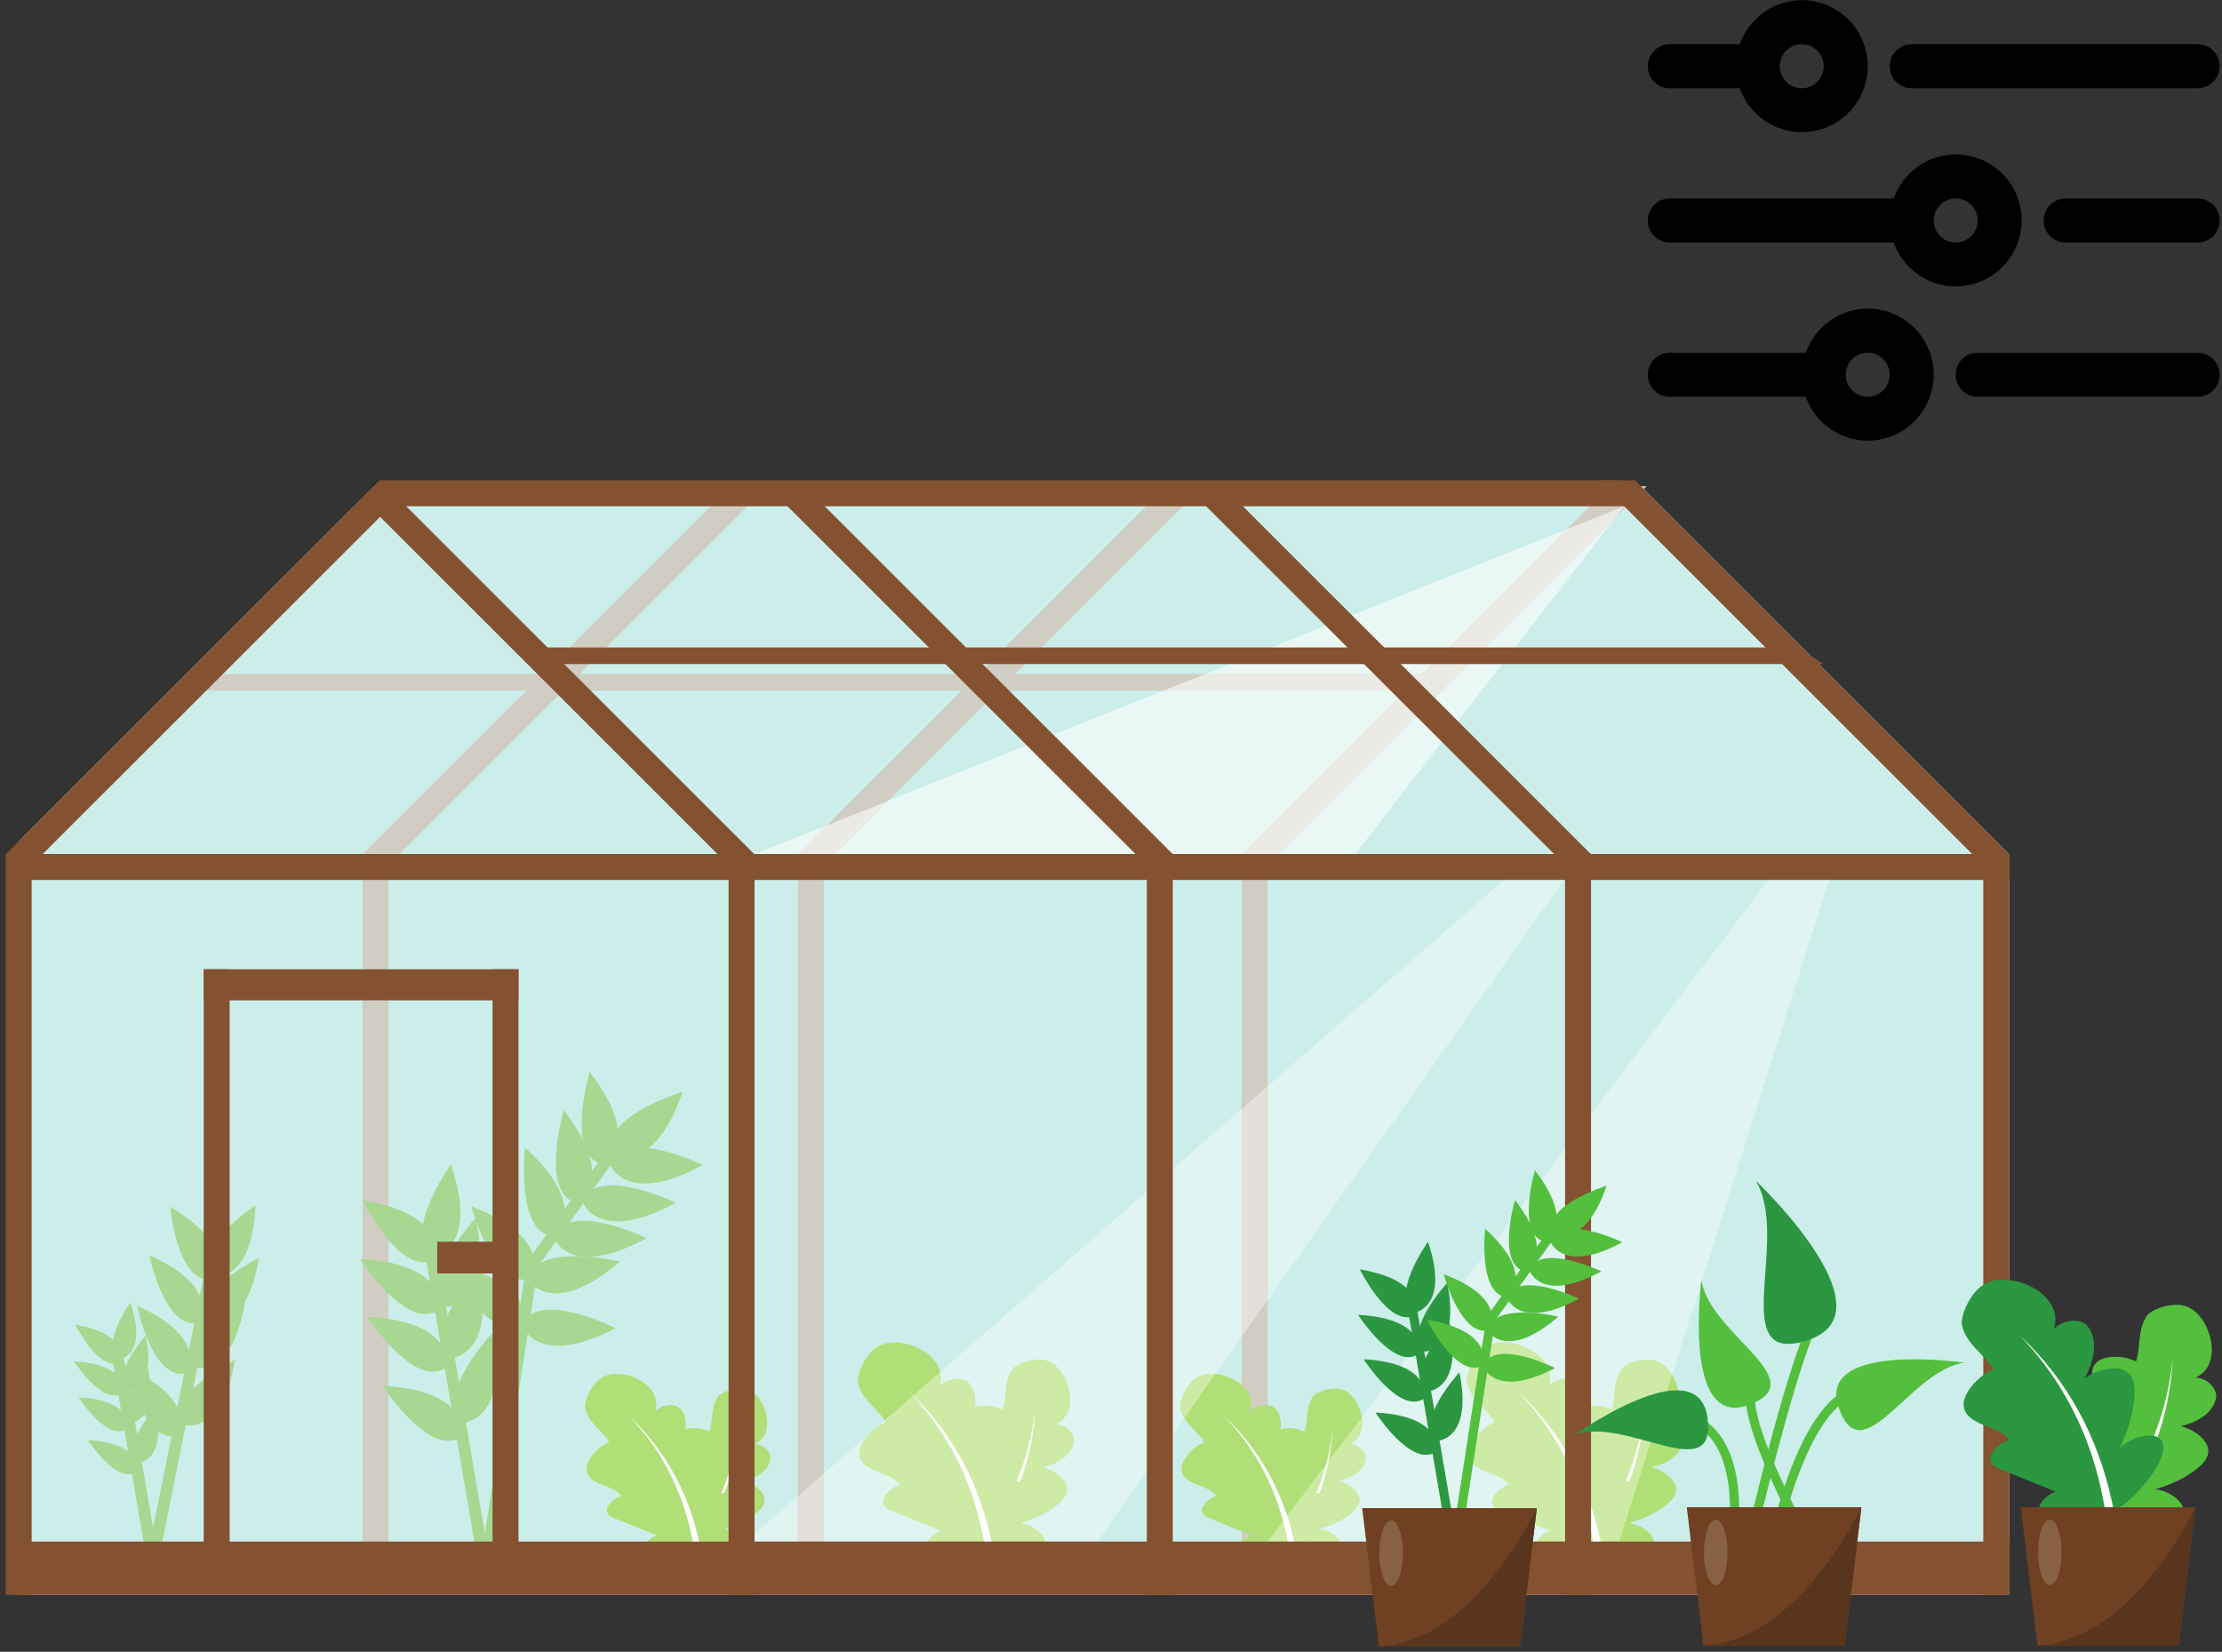 <svg xmlns="http://www.w3.org/2000/svg" xmlns:xlink="http://www.w3.org/1999/xlink" width="768" zoomAndPan="magnify" viewBox="0 0 576 428.25" height="571" preserveAspectRatio="xMidYMid meet" version="1.0"><rect x="0" y="0" width="576" height="428.25" fill="#333333" stroke="none"/><defs><clipPath id="78239cefa7"><path d="M 91 124.488 L 427 124.488 L 427 132 L 91 132 Z M 91 124.488 " clip-rule="nonzero"/></clipPath><clipPath id="eccb88efc1"><path d="M 93 124.488 L 196 124.488 L 196 227 L 93 227 Z M 93 124.488 " clip-rule="nonzero"/></clipPath><clipPath id="759891c6b7"><path d="M 414 124.488 L 521 124.488 L 521 227 L 414 227 Z M 414 124.488 " clip-rule="nonzero"/></clipPath><clipPath id="06aa744ffe"><path d="M 437 390 L 483 390 L 483 426.961 L 437 426.961 Z M 437 390 " clip-rule="nonzero"/></clipPath><clipPath id="b2ab44df7a"><path d="M 441.574 390.773 L 482.516 390.773 L 482.516 426.691 L 441.574 426.691 Z M 441.574 390.773 " clip-rule="nonzero"/></clipPath><clipPath id="3580d736e4"><path d="M 478.195 426.691 L 441.574 426.691 C 466.602 425.305 482.516 390.773 482.516 390.773 L 481.441 399.68 L 479.777 413.504 L 478.195 426.691 " clip-rule="nonzero"/></clipPath><clipPath id="526937598d"><path d="M 478.195 426.691 L 441.574 426.691 C 466.602 425.305 482.516 390.773 482.516 390.773 L 481.441 399.68 L 479.777 413.504 L 478.195 426.691 " clip-rule="nonzero"/></clipPath><radialGradient gradientTransform="matrix(1, 0, 0, 1, 462.042, 408.734)" gradientUnits="userSpaceOnUse" r="19.256" cx="0" id="77c4f42ac2" cy="0" fx="0" fy="0"><stop stop-opacity="1" stop-color="rgb(34.9%, 20.799%, 11.8%)" offset="0"/><stop stop-opacity="1" stop-color="rgb(34.9%, 20.799%, 11.8%)" offset="1"/></radialGradient><clipPath id="4b1ccd3b03"><path d="M 535.602 338 L 574.516 338 L 574.516 396 L 535.602 396 Z M 535.602 338 " clip-rule="nonzero"/></clipPath><clipPath id="8dfdbe4250"><path d="M 523 390 L 570 390 L 570 426.961 L 523 426.961 Z M 523 390 " clip-rule="nonzero"/></clipPath><clipPath id="4b640d37f4"><path d="M 528.168 390.773 L 569.109 390.773 L 569.109 426.691 L 528.168 426.691 Z M 528.168 390.773 " clip-rule="nonzero"/></clipPath><clipPath id="8c77e1829f"><path d="M 564.789 426.691 L 528.168 426.691 C 553.195 425.305 569.109 390.773 569.109 390.773 L 564.789 426.691 " clip-rule="nonzero"/></clipPath><clipPath id="977dc16647"><path d="M 564.789 426.691 L 528.168 426.691 C 553.195 425.305 569.109 390.773 569.109 390.773 L 564.789 426.691 " clip-rule="nonzero"/></clipPath><radialGradient gradientTransform="matrix(1, 0, 0, 1, 548.64, 408.734)" gradientUnits="userSpaceOnUse" r="19.256" cx="0" id="ab3f418c6f" cy="0" fx="0" fy="0"><stop stop-opacity="1" stop-color="rgb(34.9%, 20.799%, 11.8%)" offset="0"/><stop stop-opacity="1" stop-color="rgb(34.9%, 20.799%, 11.8%)" offset="1"/></radialGradient><clipPath id="6da2b9ac02"><path d="M 353 391 L 399 391 L 399 426.922 L 353 426.922 Z M 353 391 " clip-rule="nonzero"/></clipPath><clipPath id="bb032c92bc"><path d="M 357.438 391 L 398.379 391 L 398.379 426.922 L 357.438 426.922 Z M 357.438 391 " clip-rule="nonzero"/></clipPath><clipPath id="ec4c263c8a"><path d="M 394.059 426.922 L 357.438 426.922 C 382.465 425.535 398.379 391 398.379 391 L 397.871 395.227 L 397.336 399.68 L 395.672 413.504 L 394.059 426.922 " clip-rule="nonzero"/></clipPath><clipPath id="1496a2dd71"><path d="M 394.059 426.922 L 357.438 426.922 C 382.465 425.535 398.379 391 398.379 391 L 397.871 395.227 L 397.336 399.68 L 395.672 413.504 L 394.059 426.922 " clip-rule="nonzero"/></clipPath><radialGradient gradientTransform="matrix(1, 0, 0, 1, 377.907, 408.961)" gradientUnits="userSpaceOnUse" r="19.256" cx="0" id="581dd896de" cy="0" fx="0" fy="0"><stop stop-opacity="1" stop-color="rgb(34.9%, 20.799%, 11.8%)" offset="0"/><stop stop-opacity="1" stop-color="rgb(34.9%, 20.799%, 11.8%)" offset="1"/></radialGradient><clipPath id="e1b8f47497"><path d="M 489 11 L 575.383 11 L 575.383 23 L 489 23 Z M 489 11 " clip-rule="nonzero"/></clipPath><clipPath id="bc07aae550"><path d="M 427.141 0 L 485 0 L 485 35 L 427.141 35 Z M 427.141 0 " clip-rule="nonzero"/></clipPath><clipPath id="3d8c135f0a"><path d="M 529 51 L 575.383 51 L 575.383 63 L 529 63 Z M 529 51 " clip-rule="nonzero"/></clipPath><clipPath id="4acf5788c0"><path d="M 427.141 40 L 525 40 L 525 75 L 427.141 75 Z M 427.141 40 " clip-rule="nonzero"/></clipPath><clipPath id="bc68c1f406"><path d="M 506 91 L 575.383 91 L 575.383 103 L 506 103 Z M 506 91 " clip-rule="nonzero"/></clipPath><clipPath id="36c6cca4c2"><path d="M 427.141 80 L 502 80 L 502 115 L 427.141 115 Z M 427.141 80 " clip-rule="nonzero"/></clipPath></defs><path fill="#cceeea" d="M 520.855 221.516 L 520.855 413.504 L 4.84 413.504 L 4.84 218.148 L 93.773 129.25 L 96.969 126.055 L 425.359 126.055 L 520.855 221.516 " fill-opacity="1" fill-rule="nonzero"/><path fill="#d0cdc3" d="M 93.984 413.504 L 93.984 221.41 L 100.719 221.41 L 100.719 413.504 L 93.984 413.504 " fill-opacity="1" fill-rule="nonzero"/><path fill="#d0cdc3" d="M 206.82 413.504 L 213.551 413.504 L 213.551 221.41 L 206.82 221.41 Z M 206.82 413.504 " fill-opacity="1" fill-rule="nonzero"/><path fill="#d0cdc3" d="M 321.875 413.504 L 328.605 413.504 L 328.605 221.41 L 321.875 221.41 Z M 321.875 413.504 " fill-opacity="1" fill-rule="nonzero"/><path fill="#d0cdc3" d="M 199 126.055 L 98.746 226.27 L 93.984 221.516 L 186.117 129.418 L 189.48 126.055 L 199 126.055 " fill-opacity="1" fill-rule="nonzero"/><path fill="#d0cdc3" d="M 311.836 126.055 L 211.578 226.27 L 206.82 221.516 L 302.32 126.055 L 311.836 126.055 " fill-opacity="1" fill-rule="nonzero"/><path fill="#d0cdc3" d="M 426.891 126.055 L 326.633 226.27 L 321.875 221.516 L 414.008 129.418 L 417.367 126.055 L 426.891 126.055 " fill-opacity="1" fill-rule="nonzero"/><path fill="#d0cdc3" d="M 375.34 179.059 L 52.68 179.059 L 55.371 174.766 L 368.852 174.766 L 375.34 179.059 " fill-opacity="1" fill-rule="nonzero"/><path fill="#b0df77" d="M 195.934 392.379 C 193.801 394.082 191.004 395.453 187.699 396.422 C 190.703 396.73 193.438 399.047 193.25 400.66 C 193.062 402.273 190.789 403.184 188.211 403.539 C 184.945 403.988 181.68 403.75 178.844 403 C 178.617 402.934 178.395 402.871 178.172 402.805 C 177.945 402.738 177.719 402.664 177.496 402.59 C 172.887 401.008 169.762 397.973 170.344 394.285 C 170.445 393.609 170.75 392.945 171.656 392.633 C 172.555 392.32 174.211 392.512 175.125 393.195 C 174.094 390.043 173.055 386.883 172.016 383.73 C 171.676 382.703 171.359 381.598 172.203 380.906 C 173.039 380.219 175.566 380.348 176.641 381.355 C 177.109 379.785 176.293 377.93 175.715 376.156 C 175.141 374.379 174.828 372.527 176.203 371.301 C 177.574 370.07 181.203 369.805 183.93 371.188 C 184.918 367.984 184.141 365.082 186.039 362.188 C 186.867 360.926 190.887 359.41 193.621 360.234 C 198.395 361.605 201.598 371.699 195.656 374.383 C 198.27 374.453 199.969 376.836 199.738 378.277 C 199.305 380.941 196.719 383.043 192.738 383.957 C 195.645 384.691 197.82 386.691 198.137 388.328 C 198.453 389.965 197.324 391.277 195.934 392.379 " fill-opacity="1" fill-rule="nonzero"/><path fill="#ffffff" d="M 179.98 401.512 C 179.641 401.977 179.297 402.434 178.945 402.891 L 178.844 403 C 178.617 402.934 178.395 402.871 178.172 402.805 C 177.945 402.738 177.719 402.664 177.496 402.59 L 177.5 402.52 C 177.523 402.398 177.574 402.273 177.656 402.18 C 185.094 393.309 189.594 383.211 190.949 372.34 C 191.02 371.801 191.062 371.246 191.137 370.711 C 190.648 381.855 186.754 392.293 179.98 401.512 " fill-opacity="1" fill-rule="nonzero"/><path fill="#b0df77" d="M 185.75 379.133 C 185.57 382.281 184.594 385.766 182.867 389.402 C 185.473 386.988 189.617 386.305 190.883 387.672 C 192.141 389.039 191.172 391.719 189.469 394.258 C 187.324 397.465 184.578 400.164 181.715 402.102 C 181.484 402.262 181.25 402.406 181.02 402.555 C 180.785 402.703 180.547 402.844 180.309 402.984 C 175.34 405.871 170.262 406.359 167.496 403.105 C 166.992 402.508 166.652 401.742 167.078 400.715 C 167.512 399.688 168.965 398.375 170.273 398.074 C 166.715 396.637 163.156 395.203 159.602 393.762 C 158.445 393.293 157.227 392.746 157.281 391.492 C 157.336 390.242 159.414 388.109 161.125 387.918 C 160.121 386.332 157.871 385.668 155.875 384.855 C 153.883 384.035 152.023 382.93 152.023 380.805 C 152.016 378.684 154.605 375.289 157.934 373.914 C 155.91 370.656 152.77 369.176 151.727 365.344 C 151.27 363.676 153.078 359.008 155.918 357.207 C 160.832 354.023 172.125 358.727 169.84 365.969 C 171.93 363.715 175.336 363.992 176.41 365.27 C 178.398 367.641 178.215 371.488 175.918 375.672 C 178.82 373.652 182.254 373.234 183.93 374.172 C 185.602 375.113 185.867 377.09 185.75 379.133 " fill-opacity="1" fill-rule="nonzero"/><path fill="#ffffff" d="M 181.301 399.992 C 181.438 400.637 181.57 401.285 181.695 401.941 L 181.715 402.102 C 181.484 402.262 181.25 402.406 181.02 402.555 C 180.785 402.703 180.547 402.844 180.309 402.984 L 180.254 402.93 C 180.16 402.82 180.094 402.684 180.074 402.547 C 178.125 389.371 172.816 377.883 164.398 368.59 C 163.98 368.129 163.531 367.672 163.125 367.207 C 172.457 375.945 178.535 387.16 181.301 399.992 " fill-opacity="1" fill-rule="nonzero"/><path fill="#b0df77" d="M 273.953 390.238 C 271.461 392.223 268.207 393.82 264.355 394.945 C 267.852 395.309 271.035 398.004 270.82 399.883 C 270.605 401.762 267.957 402.824 264.949 403.238 C 261.152 403.762 257.344 403.484 254.039 402.609 C 253.773 402.535 253.516 402.461 253.254 402.383 C 252.988 402.305 252.727 402.223 252.469 402.133 C 247.098 400.293 243.457 396.75 244.129 392.457 C 244.254 391.668 244.613 390.895 245.66 390.535 C 246.715 390.168 248.637 390.391 249.707 391.188 C 248.5 387.512 247.289 383.84 246.082 380.16 C 245.691 378.965 245.32 377.672 246.297 376.875 C 247.273 376.07 250.223 376.219 251.473 377.391 C 252.012 375.566 251.066 373.406 250.395 371.336 C 249.727 369.27 249.367 367.109 250.961 365.68 C 252.559 364.246 256.785 363.938 259.961 365.547 C 261.113 361.816 260.211 358.434 262.422 355.059 C 263.387 353.594 268.07 351.828 271.258 352.781 C 276.82 354.383 280.551 366.141 273.621 369.273 C 276.668 369.352 278.656 372.129 278.383 373.805 C 277.875 376.914 274.859 379.363 270.227 380.426 C 273.617 381.281 276.145 383.613 276.52 385.516 C 276.887 387.426 275.562 388.953 273.953 390.238 " fill-opacity="1" fill-rule="nonzero"/><path fill="#ffffff" d="M 255.363 400.879 C 254.969 401.414 254.562 401.949 254.148 402.48 L 254.039 402.609 C 253.773 402.535 253.516 402.461 253.254 402.383 C 252.988 402.305 252.727 402.223 252.469 402.133 L 252.477 402.055 C 252.496 401.906 252.559 401.77 252.652 401.66 C 261.324 391.32 266.559 379.555 268.145 366.895 C 268.219 366.262 268.277 365.613 268.359 364.988 C 267.789 377.977 263.258 390.141 255.363 400.879 " fill-opacity="1" fill-rule="nonzero"/><path fill="#b0df77" d="M 262.086 374.805 C 261.875 378.473 260.734 382.535 258.727 386.77 C 261.762 383.957 266.59 383.16 268.059 384.754 C 269.527 386.344 268.398 389.473 266.418 392.422 C 263.918 396.16 260.715 399.309 257.383 401.566 C 257.109 401.75 256.844 401.922 256.574 402.094 C 256.301 402.266 256.02 402.434 255.742 402.594 C 249.961 405.953 244.043 406.523 240.816 402.734 C 240.234 402.039 239.836 401.145 240.332 399.949 C 240.836 398.75 242.531 397.223 244.051 396.875 C 239.906 395.203 235.766 393.523 231.617 391.848 C 230.27 391.305 228.855 390.668 228.918 389.207 C 228.98 387.75 231.398 385.262 233.395 385.035 C 232.223 383.195 229.605 382.422 227.281 381.469 C 224.953 380.52 222.789 379.23 222.785 376.754 C 222.785 374.277 225.793 370.328 229.672 368.723 C 227.316 364.93 223.664 363.203 222.445 358.742 C 221.914 356.801 224.02 351.359 227.332 349.258 C 233.047 345.551 246.207 351.031 243.543 359.465 C 245.984 356.844 249.953 357.164 251.199 358.648 C 253.52 361.414 253.309 365.895 250.629 370.773 C 254.012 368.422 258.016 367.93 259.961 369.027 C 261.91 370.121 262.219 372.422 262.086 374.805 " fill-opacity="1" fill-rule="nonzero"/><path fill="#ffffff" d="M 256.898 399.113 C 257.062 399.859 257.215 400.617 257.355 401.375 L 257.383 401.566 C 257.109 401.75 256.844 401.922 256.574 402.094 C 256.301 402.266 256.02 402.434 255.742 402.594 L 255.68 402.531 C 255.566 402.402 255.496 402.246 255.473 402.082 C 253.199 386.734 247.02 373.352 237.207 362.52 C 236.719 361.98 236.199 361.453 235.727 360.91 C 246.602 371.09 253.676 384.152 256.898 399.113 " fill-opacity="1" fill-rule="nonzero"/><path fill="#b0df77" d="M 431.855 390.238 C 429.363 392.223 426.105 393.82 422.254 394.945 C 425.754 395.309 428.941 398.004 428.719 399.883 C 428.504 401.762 425.855 402.824 422.848 403.238 C 419.051 403.762 415.246 403.484 411.941 402.609 C 411.68 402.535 411.414 402.461 411.156 402.383 C 410.891 402.305 410.629 402.223 410.371 402.133 C 404.996 400.293 401.355 396.75 402.027 392.457 C 402.152 391.668 402.512 390.895 403.559 390.535 C 404.613 390.168 406.543 390.391 407.605 391.188 C 406.398 387.512 405.188 383.84 403.984 380.16 C 403.59 378.965 403.219 377.672 404.199 376.875 C 405.172 376.07 408.121 376.219 409.371 377.391 C 409.914 375.566 408.969 373.406 408.293 371.336 C 407.625 369.27 407.266 367.109 408.859 365.68 C 410.457 364.246 414.688 363.938 417.863 365.547 C 419.012 361.816 418.109 358.434 420.32 355.059 C 421.285 353.594 425.969 351.828 429.156 352.781 C 434.719 354.383 438.453 366.141 431.52 369.273 C 434.57 369.352 436.555 372.129 436.281 373.805 C 435.777 376.914 432.758 379.363 428.125 380.426 C 431.516 381.281 434.051 383.613 434.414 385.516 C 434.789 387.426 433.469 388.953 431.855 390.238 " fill-opacity="1" fill-rule="nonzero"/><path fill="#ffffff" d="M 413.262 400.879 C 412.871 401.414 412.465 401.949 412.055 402.48 L 411.941 402.609 C 411.68 402.535 411.414 402.461 411.156 402.383 C 410.891 402.305 410.629 402.223 410.371 402.133 L 410.375 402.055 C 410.395 401.906 410.457 401.77 410.551 401.66 C 419.223 391.32 424.465 379.555 426.043 366.895 C 426.121 366.262 426.176 365.613 426.258 364.988 C 425.695 377.977 421.156 390.141 413.262 400.879 " fill-opacity="1" fill-rule="nonzero"/><path fill="#b0df77" d="M 419.984 374.805 C 419.773 378.473 418.633 382.535 416.625 386.77 C 419.664 383.957 424.492 383.16 425.961 384.754 C 427.43 386.344 426.297 389.473 424.32 392.422 C 421.816 396.16 418.617 399.309 415.281 401.566 C 415.012 401.75 414.746 401.922 414.473 402.094 C 414.199 402.266 413.918 402.434 413.641 402.594 C 407.859 405.953 401.941 406.523 398.723 402.734 C 398.133 402.039 397.727 401.145 398.234 399.949 C 398.738 398.75 400.43 397.223 401.957 396.875 C 397.809 395.203 393.664 393.523 389.516 391.848 C 388.168 391.305 386.754 390.668 386.82 389.207 C 386.879 387.75 389.301 385.262 391.293 385.035 C 390.121 383.195 387.508 382.422 385.18 381.469 C 382.852 380.52 380.688 379.23 380.688 376.754 C 380.684 374.277 383.695 370.328 387.57 368.723 C 385.215 364.93 381.562 363.203 380.344 358.742 C 379.812 356.801 381.918 351.359 385.23 349.258 C 390.953 345.551 404.105 351.031 401.449 359.465 C 403.883 356.844 407.852 357.164 409.102 358.648 C 411.418 361.414 411.207 365.895 408.531 370.773 C 411.91 368.422 415.914 367.93 417.863 369.027 C 419.812 370.121 420.117 372.422 419.984 374.805 " fill-opacity="1" fill-rule="nonzero"/><path fill="#ffffff" d="M 414.797 399.113 C 414.961 399.859 415.113 400.617 415.258 401.375 L 415.281 401.566 C 415.012 401.75 414.746 401.922 414.473 402.094 C 414.199 402.266 413.918 402.434 413.641 402.594 L 413.578 402.531 C 413.469 402.402 413.395 402.246 413.371 402.082 C 411.102 386.734 404.918 373.352 395.105 362.52 C 394.617 361.98 394.102 361.453 393.625 360.91 C 404.5 371.09 411.574 384.152 414.797 399.113 " fill-opacity="1" fill-rule="nonzero"/><path fill="#b0df77" d="M 350.184 392.379 C 348.047 394.082 345.254 395.453 341.945 396.422 C 344.949 396.73 347.684 399.047 347.496 400.66 C 347.309 402.273 345.035 403.184 342.457 403.539 C 339.195 403.988 335.93 403.75 333.094 403 C 332.867 402.934 332.641 402.871 332.418 402.805 C 332.191 402.738 331.965 402.664 331.746 402.59 C 327.133 401.008 324.008 397.973 324.586 394.285 C 324.695 393.609 325 392.945 325.902 392.633 C 326.805 392.32 328.457 392.512 329.375 393.195 C 328.336 390.043 327.297 386.883 326.262 383.73 C 325.922 382.703 325.609 381.598 326.445 380.906 C 327.285 380.219 329.816 380.348 330.891 381.355 C 331.352 379.785 330.539 377.93 329.965 376.156 C 329.387 374.379 329.078 372.527 330.449 371.301 C 331.824 370.07 335.445 369.805 338.176 371.188 C 339.164 367.984 338.387 365.082 340.289 362.188 C 341.113 360.926 345.133 359.41 347.871 360.234 C 352.645 361.605 355.848 371.699 349.902 374.383 C 352.516 374.453 354.219 376.836 353.988 378.277 C 353.551 380.941 350.961 383.043 346.984 383.957 C 349.895 384.691 352.066 386.691 352.383 388.328 C 352.703 389.965 351.57 391.277 350.184 392.379 " fill-opacity="1" fill-rule="nonzero"/><path fill="#ffffff" d="M 334.23 401.512 C 333.891 401.977 333.543 402.434 333.188 402.891 L 333.094 403 C 332.867 402.934 332.641 402.871 332.418 402.805 C 332.191 402.738 331.965 402.664 331.746 402.59 L 331.75 402.52 C 331.77 402.398 331.824 402.273 331.902 402.18 C 339.344 393.309 343.84 383.211 345.199 372.34 C 345.262 371.801 345.312 371.246 345.387 370.711 C 344.895 381.855 341 392.293 334.23 401.512 " fill-opacity="1" fill-rule="nonzero"/><path fill="#b0df77" d="M 339.996 379.133 C 339.82 382.281 338.84 385.766 337.113 389.402 C 339.723 386.988 343.863 386.305 345.129 387.672 C 346.391 389.039 345.414 391.719 343.719 394.258 C 341.566 397.465 338.828 400.164 335.957 402.102 C 335.73 402.262 335.5 402.406 335.27 402.555 C 335.031 402.703 334.793 402.844 334.555 402.984 C 329.59 405.871 324.508 406.359 321.746 403.105 C 321.238 402.508 320.895 401.742 321.328 400.715 C 321.762 399.688 323.211 398.375 324.52 398.074 C 320.965 396.637 317.406 395.203 313.848 393.762 C 312.691 393.293 311.477 392.746 311.531 391.492 C 311.586 390.242 313.66 388.109 315.375 387.918 C 314.371 386.332 312.121 385.668 310.121 384.855 C 308.129 384.035 306.27 382.93 306.266 380.805 C 306.266 378.68 308.852 375.289 312.18 373.914 C 310.156 370.656 307.02 369.176 305.977 365.344 C 305.516 363.676 307.324 359.008 310.168 357.207 C 315.078 354.02 326.371 358.727 324.082 365.969 C 326.18 363.715 329.586 363.992 330.656 365.27 C 332.645 367.641 332.465 371.488 330.164 375.672 C 333.07 373.652 336.504 373.234 338.176 374.172 C 339.852 375.113 340.117 377.09 339.996 379.133 " fill-opacity="1" fill-rule="nonzero"/><path fill="#ffffff" d="M 335.551 399.992 C 335.688 400.637 335.82 401.285 335.941 401.941 L 335.957 402.102 C 335.73 402.262 335.5 402.406 335.27 402.555 C 335.031 402.703 334.793 402.844 334.555 402.984 L 334.5 402.93 C 334.402 402.82 334.344 402.684 334.324 402.547 C 332.375 389.371 327.066 377.883 318.645 368.59 C 318.227 368.129 317.781 367.672 317.371 367.207 C 326.707 375.945 332.777 387.16 335.551 399.992 " fill-opacity="1" fill-rule="nonzero"/><path fill="#a8d792" d="M 123.836 404.785 L 109.969 323.711 L 112.98 323.195 L 126.848 404.266 L 123.836 404.785 " fill-opacity="1" fill-rule="nonzero"/><path fill="#a8d792" d="M 93.957 311.148 C 93.957 311.148 103.855 331.395 112.754 326.543 C 112.754 326.543 116.996 315.074 93.957 311.148 " fill-opacity="1" fill-rule="nonzero"/><path fill="#a8d792" d="M 93.379 326.449 C 93.379 326.449 105.543 345.418 113.828 339.574 C 113.828 339.574 116.715 327.691 93.379 326.449 " fill-opacity="1" fill-rule="nonzero"/><path fill="#a8d792" d="M 95.266 341.402 C 95.266 341.402 107.43 360.371 115.711 354.527 C 115.711 354.527 118.602 342.645 95.266 341.402 " fill-opacity="1" fill-rule="nonzero"/><path fill="#a8d792" d="M 99.23 359.297 C 99.23 359.297 111.395 378.266 119.676 372.426 C 119.676 372.426 122.562 360.543 99.23 359.297 " fill-opacity="1" fill-rule="nonzero"/><path fill="#a8d792" d="M 116.879 301.887 C 116.879 301.887 103.781 320.227 112.293 325.738 C 112.293 325.738 124.395 324 116.879 301.887 " fill-opacity="1" fill-rule="nonzero"/><path fill="#a8d792" d="M 124.152 329.156 C 124.152 329.156 108.828 345.68 116.559 352.23 C 116.559 352.23 128.789 352.047 124.152 329.156 " fill-opacity="1" fill-rule="nonzero"/><path fill="#a8d792" d="M 127.453 345.805 C 127.453 345.805 112.125 362.324 119.855 368.875 C 119.855 368.875 132.086 368.699 127.453 345.805 " fill-opacity="1" fill-rule="nonzero"/><path fill="#a8d792" d="M 123.328 315.758 C 123.328 315.758 108 332.277 115.73 338.832 C 115.73 338.832 127.965 338.648 123.328 315.758 " fill-opacity="1" fill-rule="nonzero"/><path fill="#a8d792" d="M 37.555 401.777 L 28.934 351.355 L 31.945 350.844 L 40.566 401.262 L 37.555 401.777 " fill-opacity="1" fill-rule="nonzero"/><path fill="#a8d792" d="M 19.543 343.449 C 19.543 343.449 25.699 356.039 31.234 353.023 C 31.234 353.023 33.871 345.891 19.543 343.449 " fill-opacity="1" fill-rule="nonzero"/><path fill="#a8d792" d="M 19.184 352.961 C 19.184 352.961 26.754 364.762 31.898 361.129 C 31.898 361.129 33.695 353.738 19.184 352.961 " fill-opacity="1" fill-rule="nonzero"/><path fill="#a8d792" d="M 20.355 362.266 C 20.355 362.266 27.922 374.059 33.074 370.426 C 33.074 370.426 34.867 363.035 20.355 362.266 " fill-opacity="1" fill-rule="nonzero"/><path fill="#a8d792" d="M 22.824 373.395 C 22.824 373.395 30.391 385.191 35.543 381.555 C 35.543 381.555 37.332 374.168 22.824 373.395 " fill-opacity="1" fill-rule="nonzero"/><path fill="#a8d792" d="M 33.801 337.691 C 33.801 337.691 25.656 349.09 30.945 352.52 C 30.945 352.52 38.473 351.441 33.801 337.691 " fill-opacity="1" fill-rule="nonzero"/><path fill="#a8d792" d="M 38.32 354.645 C 38.32 354.645 28.789 364.922 33.602 369 C 33.602 369 41.203 368.887 38.32 354.645 " fill-opacity="1" fill-rule="nonzero"/><path fill="#a8d792" d="M 40.375 365 C 40.375 365 30.84 375.273 35.648 379.352 C 35.648 379.352 43.258 379.238 40.375 365 " fill-opacity="1" fill-rule="nonzero"/><path fill="#a8d792" d="M 37.809 346.312 C 37.809 346.312 28.277 356.59 33.086 360.664 C 33.086 360.664 40.691 360.555 37.809 346.312 " fill-opacity="1" fill-rule="nonzero"/><path fill="#a8d792" d="M 41.789 401.129 L 38.797 400.527 L 53.289 328.445 L 56.281 329.047 L 41.789 401.129 " fill-opacity="1" fill-rule="nonzero"/><path fill="#a8d792" d="M 44.129 312.859 C 44.129 312.859 45.879 332.93 54.863 331.738 C 54.863 331.738 62.086 323.531 44.129 312.859 " fill-opacity="1" fill-rule="nonzero"/><path fill="#a8d792" d="M 38.73 325.438 C 38.73 325.438 42.781 345.168 51.566 342.953 C 51.566 342.953 57.793 333.973 38.73 325.438 " fill-opacity="1" fill-rule="nonzero"/><path fill="#a8d792" d="M 35.496 338.516 C 35.496 338.516 39.547 358.246 48.336 356.031 C 48.336 356.031 54.559 347.047 35.496 338.516 " fill-opacity="1" fill-rule="nonzero"/><path fill="#a8d792" d="M 33.051 354.719 C 33.051 354.719 37.102 374.449 45.891 372.23 C 45.891 372.23 52.113 363.25 33.051 354.719 " fill-opacity="1" fill-rule="nonzero"/><path fill="#a8d792" d="M 66.223 312.496 C 66.223 312.496 49.406 323.594 54.73 330.918 C 54.73 330.918 65.391 333.355 66.223 312.496 " fill-opacity="1" fill-rule="nonzero"/><path fill="#a8d792" d="M 63.531 337.578 C 63.531 337.578 45.434 346.434 49.777 354.383 C 49.777 354.383 60.035 358.164 63.531 337.578 " fill-opacity="1" fill-rule="nonzero"/><path fill="#a8d792" d="M 60.926 352.523 C 60.926 352.523 42.832 361.383 47.18 369.332 C 47.18 369.332 57.438 373.109 60.926 352.523 " fill-opacity="1" fill-rule="nonzero"/><path fill="#a8d792" d="M 67.148 326.137 C 67.148 326.137 49.055 334.992 53.398 342.941 C 53.398 342.941 63.652 346.723 67.148 326.137 " fill-opacity="1" fill-rule="nonzero"/><path fill="#a8d792" d="M 127.625 405.156 L 124.609 404.691 L 136.586 327.125 L 158.156 297.02 L 160.637 298.801 L 139.492 328.309 L 127.625 405.156 " fill-opacity="1" fill-rule="nonzero"/><path fill="#a8d792" d="M 167.664 321.016 C 167.664 321.016 147.371 311.207 143.371 320.52 C 143.371 320.52 147.129 332.156 167.664 321.016 " fill-opacity="1" fill-rule="nonzero"/><path fill="#a8d792" d="M 175.188 311.836 C 175.188 311.836 154.895 302.031 150.895 311.344 C 150.895 311.344 154.656 322.98 175.188 311.836 " fill-opacity="1" fill-rule="nonzero"/><path fill="#a8d792" d="M 182.246 302.027 C 182.246 302.027 161.953 292.223 157.953 301.535 C 157.953 301.535 161.711 313.172 182.246 302.027 " fill-opacity="1" fill-rule="nonzero"/><path fill="#a8d792" d="M 176.957 283.051 C 176.957 283.051 155.371 289.559 158.734 299.121 C 158.734 299.121 169.371 305.145 176.957 283.051 " fill-opacity="1" fill-rule="nonzero"/><path fill="#a8d792" d="M 152.859 277.879 C 152.859 277.879 146.402 299.469 156.234 301.934 C 156.234 301.934 167.129 296.375 152.859 277.879 " fill-opacity="1" fill-rule="nonzero"/><path fill="#a8d792" d="M 146.16 287.84 C 146.16 287.84 139.707 309.43 149.535 311.895 C 149.535 311.895 160.43 306.336 146.16 287.84 " fill-opacity="1" fill-rule="nonzero"/><path fill="#a8d792" d="M 136.109 297.516 C 136.109 297.516 133.551 319.902 143.66 320.602 C 143.66 320.602 153.41 313.215 136.109 297.516 " fill-opacity="1" fill-rule="nonzero"/><path fill="#a8d792" d="M 122.195 312.789 C 122.195 312.789 128.008 334.562 137.68 331.516 C 137.68 331.516 144.047 321.074 122.195 312.789 " fill-opacity="1" fill-rule="nonzero"/><path fill="#a8d792" d="M 116.562 328.098 C 116.562 328.098 126.465 348.344 135.359 343.488 C 135.359 343.488 139.598 332.02 116.562 328.098 " fill-opacity="1" fill-rule="nonzero"/><path fill="#a8d792" d="M 160.719 327.078 C 160.719 327.078 138.805 321.801 136.875 331.746 C 136.875 331.746 143.016 342.324 160.719 327.078 " fill-opacity="1" fill-rule="nonzero"/><path fill="#a8d792" d="M 159.609 344.352 C 159.609 344.352 139.484 334.203 135.332 343.445 C 135.332 343.445 138.887 355.141 159.609 344.352 " fill-opacity="1" fill-rule="nonzero"/><path fill="#eaf8f5" d="M 195.59 221.516 L 214.324 214.012 L 206.922 221.41 L 206.82 221.41 L 206.82 221.504 L 195.59 221.516 M 216.352 221.5 L 230.199 207.656 L 301.629 179.059 L 364.344 179.059 L 321.977 221.41 L 321.875 221.41 L 321.875 221.43 L 216.352 221.5 M 331.484 221.426 L 373.863 179.059 L 375.34 179.059 L 374.449 178.473 L 418.844 134.094 L 351.32 221.41 L 331.484 221.426 M 368.641 174.766 L 312.355 174.766 L 406.242 137.18 L 368.641 174.766 " fill-opacity="1" fill-rule="nonzero"/><path fill="#ebeae5" d="M 206.82 221.504 L 206.82 221.41 L 206.922 221.41 L 206.828 221.504 L 206.82 221.504 " fill-opacity="1" fill-rule="nonzero"/><path fill="#ebeae5" d="M 321.875 221.43 L 321.875 221.41 L 321.977 221.41 L 321.957 221.43 L 321.875 221.43 " fill-opacity="1" fill-rule="nonzero"/><path fill="#ebeae5" d="M 206.828 221.504 L 214.324 214.012 L 230.199 207.656 L 216.352 221.5 L 206.828 221.504 " fill-opacity="1" fill-rule="nonzero"/><path fill="#ebeae5" d="M 321.957 221.43 L 364.344 179.059 L 373.863 179.059 L 331.484 221.426 L 321.957 221.43 M 374.449 178.473 L 368.852 174.766 L 368.641 174.766 L 406.242 137.18 L 421.043 131.254 L 418.844 134.094 L 374.449 178.473 " fill-opacity="1" fill-rule="nonzero"/><path fill="#ebeae5" d="M 375.34 179.059 L 301.629 179.059 L 312.355 174.766 L 368.852 174.766 L 374.449 178.473 L 375.34 179.059 " fill-opacity="1" fill-rule="nonzero"/><path fill="#ceeba6" d="M 328.605 399.68 L 332.621 394.367 C 333.094 396.102 333.496 397.867 333.836 399.672 L 328.605 399.68 " fill-opacity="1" fill-rule="nonzero"/><path fill="#e0f5f2" d="M 347.289 399.656 C 346.621 398.25 344.461 396.742 342.102 396.441 C 342.125 396.41 342.148 396.383 342.172 396.352 C 345.379 395.387 348.098 394.039 350.184 392.379 C 351.57 391.277 352.703 389.965 352.383 388.328 C 352.066 386.691 349.895 384.691 346.984 383.957 C 350.961 383.043 353.551 380.941 353.988 378.277 C 354.219 376.836 352.516 374.453 349.902 374.383 C 352.68 373.129 353.461 370.258 353.02 367.418 L 458.418 228.141 L 474.121 228.141 L 433.434 356.461 C 432.332 354.656 430.824 353.262 429.156 352.781 C 428.527 352.594 427.844 352.516 427.141 352.516 C 424.266 352.516 421.098 353.883 420.32 355.059 C 418.109 358.434 419.012 361.816 417.863 365.547 C 416.387 364.797 414.688 364.465 413.129 364.465 C 412.215 364.465 411.355 364.582 410.609 364.793 C 410.922 362.352 410.418 360.223 409.102 358.648 C 408.516 357.949 407.328 357.512 405.984 357.512 C 404.465 357.512 402.738 358.074 401.449 359.465 C 403.523 352.863 395.934 348.078 389.793 348.078 C 388.078 348.078 386.473 348.453 385.23 349.258 C 381.918 351.359 379.812 356.801 380.344 358.742 C 381.562 363.203 385.215 364.93 387.57 368.723 C 383.695 370.328 380.684 374.277 380.688 376.754 C 380.688 379.23 382.852 380.52 385.18 381.469 C 387.508 382.422 390.121 383.195 391.293 385.035 C 389.301 385.262 386.879 387.75 386.82 389.207 C 386.785 390.012 387.203 390.574 387.812 391 L 353.117 391 L 354.156 399.648 L 347.289 399.656 M 397.344 399.598 L 397.871 395.227 C 399.23 395.773 400.594 396.324 401.957 396.875 C 400.574 397.188 399.059 398.469 398.406 399.598 L 397.344 399.598 " fill-opacity="1" fill-rule="nonzero"/><path fill="#ceeba6" d="M 417.91 399.578 C 418.812 398.816 419.695 397.992 420.543 397.109 L 419.758 399.574 L 417.91 399.578 M 416.625 386.77 C 418.633 382.535 419.773 378.473 419.984 374.805 C 420.117 372.422 419.812 370.121 417.863 369.027 C 417.211 368.66 416.324 368.473 415.309 368.473 C 413.297 368.473 410.773 369.211 408.531 370.773 C 409.688 368.668 410.379 366.641 410.609 364.793 C 411.355 364.582 412.215 364.465 413.129 364.465 C 414.688 364.465 416.387 364.797 417.863 365.547 C 419.012 361.816 418.109 358.434 420.32 355.059 C 421.098 353.883 424.266 352.516 427.141 352.516 C 427.844 352.516 428.527 352.594 429.156 352.781 C 430.824 353.262 432.332 354.656 433.434 356.461 L 424.676 384.07 C 424.316 383.988 423.91 383.941 423.473 383.941 C 423.141 383.941 422.785 383.969 422.422 384.016 C 424.664 377.941 425.973 371.57 426.258 364.988 C 426.176 365.613 426.121 366.262 426.043 366.895 C 425.293 372.891 423.727 378.688 421.359 384.227 C 419.73 384.641 417.992 385.5 416.625 386.77 " fill-opacity="1" fill-rule="nonzero"/><path fill="#ffffff" d="M 421.359 384.227 C 423.727 378.688 425.293 372.891 426.043 366.895 C 426.121 366.262 426.176 365.613 426.258 364.988 C 425.973 371.57 424.664 377.941 422.422 384.016 C 422.078 384.066 421.719 384.133 421.359 384.227 " fill-opacity="1" fill-rule="nonzero"/><path fill="#ceeba6" d="M 398.406 399.598 C 399.059 398.469 400.574 397.188 401.957 396.875 C 400.594 396.324 399.23 395.773 397.871 395.227 L 398.379 391 L 387.812 391 C 387.203 390.574 386.785 390.012 386.82 389.207 C 386.879 387.75 389.301 385.262 391.293 385.035 C 390.121 383.195 387.508 382.422 385.18 381.469 C 382.852 380.52 380.688 379.23 380.688 376.754 C 380.684 374.277 383.695 370.328 387.57 368.723 C 385.215 364.93 381.562 363.203 380.344 358.742 C 379.812 356.801 381.918 351.359 385.23 349.258 C 386.473 348.453 388.078 348.078 389.793 348.078 C 395.934 348.078 403.523 352.863 401.449 359.465 C 402.738 358.074 404.465 357.512 405.984 357.512 C 407.328 357.512 408.516 357.949 409.102 358.648 C 410.418 360.223 410.922 362.352 410.609 364.793 C 410.379 366.641 409.688 368.668 408.531 370.773 C 410.773 369.211 413.297 368.473 415.309 368.473 C 416.324 368.473 417.211 368.66 417.863 369.027 C 419.812 370.121 420.117 372.422 419.984 374.805 C 419.773 378.473 418.633 382.535 416.625 386.77 C 417.992 385.5 419.73 384.641 421.359 384.227 C 421.719 384.133 422.078 384.066 422.422 384.016 C 422.785 383.969 423.141 383.941 423.473 383.941 C 423.91 383.941 424.316 383.988 424.676 384.07 L 420.543 397.109 C 419.695 397.992 418.812 398.816 417.91 399.578 L 414.902 399.578 C 414.867 399.422 414.832 399.27 414.797 399.113 C 411.574 384.152 404.5 371.09 393.625 360.91 C 394.102 361.453 394.617 361.98 395.105 362.52 C 404.383 372.758 410.414 385.281 412.965 399.586 L 398.406 399.598 " fill-opacity="1" fill-rule="nonzero"/><path fill="#ffffff" d="M 412.965 399.586 C 410.414 385.281 404.383 372.758 395.105 362.52 C 394.617 361.98 394.102 361.453 393.625 360.91 C 404.5 371.09 411.574 384.152 414.797 399.113 C 414.832 399.27 414.867 399.422 414.902 399.578 L 412.965 399.586 " fill-opacity="1" fill-rule="nonzero"/><path fill="#ceeba6" d="M 339.051 399.664 C 340.125 398.688 341.148 397.605 342.102 396.441 C 344.461 396.742 346.621 398.25 347.289 399.656 L 339.051 399.664 M 342.172 396.352 C 342.715 395.684 343.23 394.98 343.719 394.258 C 345.414 391.719 346.391 389.039 345.129 387.672 C 344.695 387.203 343.926 386.977 342.992 386.977 C 342.707 386.977 342.402 386.996 342.09 387.043 C 343.082 384.352 343.859 381.598 344.418 378.781 L 353.02 367.418 C 353.461 370.258 352.68 373.129 349.902 374.383 C 352.516 374.453 354.219 376.836 353.988 378.277 C 353.551 380.941 350.961 383.043 346.984 383.957 C 349.895 384.691 352.066 386.691 352.383 388.328 C 352.703 389.965 351.57 391.277 350.184 392.379 C 348.098 394.039 345.379 395.387 342.172 396.352 M 337.113 389.402 C 337.477 388.637 337.809 387.871 338.109 387.121 L 343.793 379.609 C 343.105 382.199 342.234 384.738 341.172 387.223 C 339.781 387.578 338.289 388.316 337.113 389.402 " fill-opacity="1" fill-rule="nonzero"/><path fill="#ffffff" d="M 341.172 387.223 C 342.234 384.738 343.105 382.199 343.793 379.609 L 344.418 378.781 C 343.859 381.598 343.082 384.352 342.09 387.043 C 341.789 387.082 341.484 387.145 341.172 387.223 " fill-opacity="1" fill-rule="nonzero"/><path fill="#ceeba6" d="M 335.48 399.668 C 334.973 397.391 334.367 395.168 333.66 392.996 L 338.109 387.121 C 337.809 387.871 337.477 388.637 337.113 389.402 C 338.289 388.316 339.781 387.578 341.172 387.223 C 341.484 387.145 341.789 387.082 342.09 387.043 C 342.402 386.996 342.707 386.977 342.992 386.977 C 343.926 386.977 344.695 387.203 345.129 387.672 C 346.391 389.039 345.414 391.719 343.719 394.258 C 343.23 394.98 342.715 395.684 342.172 396.352 C 342.148 396.383 342.125 396.41 342.102 396.441 C 341.148 397.605 340.125 398.688 339.051 399.664 L 335.48 399.668 " fill-opacity="1" fill-rule="nonzero"/><path fill="#ffffff" d="M 333.836 399.672 C 333.496 397.867 333.094 396.102 332.621 394.367 L 333.66 392.996 C 334.367 395.168 334.973 397.391 335.48 399.668 L 333.836 399.672 " fill-opacity="1" fill-rule="nonzero"/><path fill="#e0f5f2" d="M 193.355 399.68 L 206.82 387.922 L 206.82 399.664 L 193.355 399.68 M 213.551 399.652 L 213.551 382.047 L 225.383 371.73 C 223.789 373.406 222.785 375.324 222.785 376.754 C 222.789 379.23 224.953 380.52 227.281 381.469 C 229.605 382.422 232.223 383.195 233.395 385.035 C 231.398 385.262 228.98 387.75 228.918 389.207 C 228.855 390.668 230.27 391.305 231.617 391.848 C 235.766 393.523 239.906 395.203 244.051 396.875 C 242.664 397.188 241.133 398.488 240.492 399.625 L 213.551 399.652 M 270.832 399.59 C 270.711 397.77 267.785 395.383 264.535 394.969 C 264.562 394.938 264.59 394.902 264.617 394.867 C 268.355 393.746 271.52 392.172 273.953 390.238 C 275.562 388.953 276.887 387.426 276.52 385.516 C 276.145 383.613 273.617 381.281 270.227 380.426 C 274.859 379.363 277.875 376.914 278.383 373.805 C 278.656 372.129 276.668 369.352 273.621 369.273 C 280.551 366.141 276.82 354.383 271.258 352.781 C 270.629 352.594 269.945 352.516 269.234 352.516 C 266.367 352.516 263.199 353.883 262.422 355.059 C 260.211 358.434 261.113 361.816 259.961 365.547 C 258.488 364.797 256.785 364.465 255.23 364.465 C 254.316 364.465 253.453 364.582 252.711 364.793 C 253.023 362.352 252.52 360.223 251.199 358.648 C 250.617 357.949 249.43 357.512 248.086 357.512 C 246.566 357.512 244.84 358.074 243.543 359.465 C 243.961 358.137 243.992 356.883 243.715 355.727 L 321.875 287.512 L 321.875 346.594 L 315.07 356.238 C 314.738 356.211 314.402 356.195 314.078 356.195 C 312.609 356.195 311.234 356.516 310.168 357.207 C 307.324 359.008 305.516 363.676 305.977 365.344 C 306.215 366.234 306.57 366.996 307 367.684 L 284.512 399.574 L 270.832 399.59 M 227.285 370.066 L 229.363 368.25 C 229.473 368.402 229.574 368.562 229.672 368.723 C 228.824 369.074 228.023 369.535 227.285 370.066 M 328.605 337.051 L 328.605 281.637 L 389.91 228.141 L 405.406 228.141 L 328.605 337.051 " fill-opacity="1" fill-rule="nonzero"/><path fill="#e3dfda" d="M 206.82 399.664 L 206.82 387.922 L 213.551 382.047 L 213.551 399.652 L 206.82 399.664 " fill-opacity="1" fill-rule="nonzero"/><path fill="#e3dfda" d="M 321.875 346.594 L 321.875 287.512 L 328.605 281.637 L 328.605 337.051 L 321.875 346.594 " fill-opacity="1" fill-rule="nonzero"/><path fill="#ceeba6" d="M 259.98 399.605 C 261.594 398.246 263.133 396.691 264.535 394.969 C 267.785 395.383 270.711 397.77 270.832 399.59 L 259.98 399.605 M 264.617 394.867 C 265.25 394.086 265.852 393.27 266.418 392.422 C 268.398 389.473 269.527 386.344 268.059 384.754 C 267.559 384.207 266.664 383.941 265.574 383.941 C 265.238 383.941 264.887 383.969 264.516 384.016 C 266.766 377.941 268.074 371.57 268.359 364.988 C 268.277 365.613 268.219 366.262 268.145 366.895 C 267.395 372.891 265.82 378.688 263.453 384.227 C 261.828 384.641 260.094 385.5 258.727 386.77 C 260.734 382.535 261.875 378.473 262.086 374.805 C 262.219 372.422 261.91 370.121 259.961 369.027 C 259.312 368.66 258.426 368.473 257.41 368.473 C 255.398 368.473 252.875 369.211 250.629 370.773 C 251.781 368.668 252.48 366.641 252.711 364.793 C 253.453 364.582 254.316 364.465 255.23 364.465 C 256.785 364.465 258.488 364.797 259.961 365.547 C 261.113 361.816 260.211 358.434 262.422 355.059 C 263.199 353.883 266.367 352.516 269.234 352.516 C 269.945 352.516 270.629 352.594 271.258 352.781 C 276.82 354.383 280.551 366.141 273.621 369.273 C 276.668 369.352 278.656 372.129 278.383 373.805 C 277.875 376.914 274.859 379.363 270.227 380.426 C 273.617 381.281 276.145 383.613 276.52 385.516 C 276.887 387.426 275.562 388.953 273.953 390.238 C 271.52 392.172 268.355 393.746 264.617 394.867 " fill-opacity="1" fill-rule="nonzero"/><path fill="#ffffff" d="M 263.453 384.227 C 265.82 378.688 267.395 372.891 268.145 366.895 C 268.219 366.262 268.277 365.613 268.359 364.988 C 268.074 371.57 266.766 377.941 264.516 384.016 C 264.172 384.066 263.816 384.133 263.453 384.227 " fill-opacity="1" fill-rule="nonzero"/><path fill="#ceeba6" d="M 240.492 399.625 C 241.133 398.488 242.664 397.188 244.051 396.875 C 239.906 395.203 235.766 393.523 231.617 391.848 C 230.27 391.305 228.855 390.668 228.918 389.207 C 228.98 387.75 231.398 385.262 233.395 385.035 C 232.223 383.195 229.605 382.422 227.281 381.469 C 224.953 380.52 222.789 379.23 222.785 376.754 C 222.785 375.324 223.789 373.406 225.383 371.73 L 227.285 370.066 C 228.023 369.535 228.824 369.074 229.672 368.723 C 229.574 368.562 229.473 368.402 229.363 368.25 L 236.637 361.902 C 236.828 362.105 237.02 362.312 237.207 362.52 C 246.488 372.762 252.52 385.293 255.07 399.609 L 240.492 399.625 M 257.008 399.605 C 256.973 399.441 256.934 399.273 256.898 399.113 C 253.773 384.605 247.023 371.887 236.703 361.848 L 243.715 355.727 C 243.992 356.883 243.961 358.137 243.543 359.465 C 244.84 358.074 246.566 357.512 248.086 357.512 C 249.43 357.512 250.617 357.949 251.199 358.648 C 252.52 360.223 253.023 362.352 252.711 364.793 C 252.48 366.641 251.781 368.668 250.629 370.773 C 252.875 369.211 255.398 368.473 257.41 368.473 C 258.426 368.473 259.312 368.66 259.961 369.027 C 261.91 370.121 262.219 372.422 262.086 374.805 C 261.875 378.473 260.734 382.535 258.727 386.77 C 260.094 385.5 261.828 384.641 263.453 384.227 C 263.816 384.133 264.172 384.066 264.516 384.016 C 264.887 383.969 265.238 383.941 265.574 383.941 C 266.664 383.941 267.559 384.207 268.059 384.754 C 269.527 386.344 268.398 389.473 266.418 392.422 C 265.852 393.27 265.25 394.086 264.617 394.867 C 264.59 394.902 264.562 394.938 264.535 394.969 C 263.133 396.691 261.594 398.246 259.98 399.605 L 257.008 399.605 " fill-opacity="1" fill-rule="nonzero"/><path fill="#ffffff" d="M 255.07 399.609 C 252.52 385.293 246.488 372.762 237.207 362.52 C 237.02 362.312 236.828 362.105 236.637 361.902 L 236.703 361.848 C 247.023 371.887 253.773 384.605 256.898 399.113 C 256.934 399.273 256.973 399.441 257.008 399.605 L 255.07 399.609 " fill-opacity="1" fill-rule="nonzero"/><path fill="#ceeba6" d="M 307 367.684 C 306.57 366.996 306.215 366.234 305.977 365.344 C 305.516 363.676 307.324 359.008 310.168 357.207 C 311.234 356.516 312.609 356.195 314.078 356.195 C 314.402 356.195 314.738 356.211 315.07 356.238 L 307 367.684 " fill-opacity="1" fill-rule="nonzero"/><path fill="#845131" d="M 520.855 228.141 L 4.84 228.141 L 4.84 221.41 L 520.855 221.41 L 520.855 228.141 " fill-opacity="1" fill-rule="nonzero"/><g clip-path="url(#78239cefa7)"><path fill="#845131" d="M 426.891 131.254 L 91.766 131.254 L 91.938 131.086 L 95.133 127.887 L 96.695 126.328 L 98.5 124.527 L 420.156 124.527 L 426.891 131.254 " fill-opacity="1" fill-rule="nonzero"/></g><path fill="#845131" d="M 472.707 172.168 L 137.93 172.168 L 140.719 167.875 L 465.98 167.875 L 472.707 172.168 " fill-opacity="1" fill-rule="nonzero"/><path fill="#845131" d="M 1.473 413.504 L 1.473 221.41 L 8.207 221.41 L 8.207 413.504 L 1.473 413.504 " fill-opacity="1" fill-rule="nonzero"/><path fill="#845131" d="M 514.125 413.504 L 514.125 221.41 L 520.855 221.41 L 520.855 413.504 L 514.125 413.504 " fill-opacity="1" fill-rule="nonzero"/><path fill="#845131" d="M 188.863 413.504 L 188.863 221.41 L 195.59 221.41 L 195.59 413.504 L 188.863 413.504 " fill-opacity="1" fill-rule="nonzero"/><path fill="#845131" d="M 106.484 126.055 L 103.293 129.25 L 6.234 226.27 L 1.473 221.516 L 93.773 129.25 L 96.969 126.055 " fill-opacity="1" fill-rule="nonzero"/><g clip-path="url(#eccb88efc1)"><path fill="#845131" d="M 195.59 221.516 L 190.832 226.27 L 93.773 129.25 L 98.531 124.492 L 103.293 129.25 L 103.465 129.418 L 195.59 221.516 " fill-opacity="1" fill-rule="nonzero"/></g><path fill="#845131" d="M 208.52 126.055 L 211.883 129.418 L 304.012 221.516 L 299.254 226.27 L 202.363 129.418 L 199 126.055 " fill-opacity="1" fill-rule="nonzero"/><path fill="#845131" d="M 199 126.055 L 202.363 129.418 L 299.254 226.27 L 304.012 221.516 L 211.883 129.418 L 208.52 126.055 L 199 126.055 " fill-opacity="1" fill-rule="nonzero"/><path fill="#845131" d="M 316.984 126.055 L 320.348 129.418 L 412.477 221.516 L 407.719 226.27 L 307.461 126.055 " fill-opacity="1" fill-rule="nonzero"/><g clip-path="url(#759891c6b7)"><path fill="#845131" d="M 520.855 221.516 L 516.094 226.27 L 414.328 124.539 L 423.844 124.539 L 520.855 221.516 " fill-opacity="1" fill-rule="nonzero"/></g><path fill="#845131" d="M 297.285 413.504 L 297.285 221.41 L 304.012 221.41 L 304.012 413.504 L 297.285 413.504 " fill-opacity="1" fill-rule="nonzero"/><path fill="#845131" d="M 405.703 413.504 L 405.703 221.41 L 412.434 221.41 L 412.434 413.504 L 405.703 413.504 " fill-opacity="1" fill-rule="nonzero"/><path fill="#845131" d="M 4.84 413.504 L 520.852 413.504 L 520.852 399.68 L 4.84 399.68 Z M 4.84 413.504 " fill-opacity="1" fill-rule="nonzero"/><path fill="#845131" d="M 59.531 401.922 L 52.805 401.922 L 52.805 251.309 L 59.531 251.309 L 59.531 401.922 " fill-opacity="1" fill-rule="nonzero"/><path fill="#845131" d="M 134.406 401.922 L 127.68 401.922 L 127.68 251.309 L 134.406 251.309 L 134.406 401.922 " fill-opacity="1" fill-rule="nonzero"/><path fill="#845131" d="M 52.805 259.355 L 52.805 251.309 L 134.406 251.309 L 134.406 259.355 L 52.805 259.355 " fill-opacity="1" fill-rule="nonzero"/><path fill="#845131" d="M 131.043 330.164 L 113.34 330.164 L 113.34 321.945 L 131.043 321.945 L 131.043 330.164 " fill-opacity="1" fill-rule="nonzero"/><path fill="#2b9740" d="M 375.531 401.281 L 364.844 338.781 L 367.16 338.383 L 377.852 400.883 L 375.531 401.281 " fill-opacity="1" fill-rule="nonzero"/><path fill="#2b9740" d="M 352.5 329.102 C 352.5 329.102 360.133 344.703 366.992 340.965 C 366.992 340.965 370.254 332.125 352.5 329.102 " fill-opacity="1" fill-rule="nonzero"/><path fill="#2b9740" d="M 352.059 340.898 C 352.059 340.898 361.434 355.516 367.816 351.016 C 367.816 351.016 370.043 341.852 352.059 340.898 " fill-opacity="1" fill-rule="nonzero"/><path fill="#2b9740" d="M 353.512 352.422 C 353.512 352.422 362.883 367.047 369.27 362.539 C 369.27 362.539 371.496 353.383 353.512 352.422 " fill-opacity="1" fill-rule="nonzero"/><path fill="#2b9740" d="M 356.566 366.219 C 356.566 366.219 365.945 380.84 372.328 376.336 C 372.328 376.336 374.551 367.18 356.566 366.219 " fill-opacity="1" fill-rule="nonzero"/><path fill="#2b9740" d="M 370.168 321.957 C 370.168 321.957 360.074 336.102 366.633 340.348 C 366.633 340.348 375.965 339.008 370.168 321.957 " fill-opacity="1" fill-rule="nonzero"/><path fill="#2b9740" d="M 375.777 342.98 C 375.777 342.98 363.961 355.719 369.922 360.77 C 369.922 360.77 379.348 360.625 375.777 342.98 " fill-opacity="1" fill-rule="nonzero"/><path fill="#2b9740" d="M 378.32 355.816 C 378.32 355.816 366.5 368.551 372.465 373.598 C 372.465 373.598 381.895 373.461 378.32 355.816 " fill-opacity="1" fill-rule="nonzero"/><path fill="#2b9740" d="M 375.141 332.652 C 375.141 332.652 363.328 345.387 369.285 350.441 C 369.285 350.441 378.715 350.297 375.141 332.652 " fill-opacity="1" fill-rule="nonzero"/><path fill="#53bf3d" d="M 378.453 401.566 L 376.125 401.207 L 385.359 341.414 L 401.988 318.211 L 403.902 319.582 L 387.602 342.328 L 378.453 401.566 " fill-opacity="1" fill-rule="nonzero"/><path fill="#53bf3d" d="M 409.32 336.707 C 409.32 336.707 393.672 329.145 390.594 336.32 C 390.594 336.32 393.488 345.293 409.32 336.707 " fill-opacity="1" fill-rule="nonzero"/><path fill="#53bf3d" d="M 415.117 329.633 C 415.117 329.633 399.477 322.07 396.391 329.254 C 396.391 329.254 399.289 338.223 415.117 329.633 " fill-opacity="1" fill-rule="nonzero"/><path fill="#53bf3d" d="M 420.555 322.07 C 420.555 322.07 404.914 314.516 401.832 321.691 C 401.832 321.691 404.727 330.66 420.555 322.07 " fill-opacity="1" fill-rule="nonzero"/><path fill="#53bf3d" d="M 416.477 307.438 C 416.477 307.438 399.844 312.457 402.434 319.828 C 402.434 319.828 410.637 324.473 416.477 307.438 " fill-opacity="1" fill-rule="nonzero"/><path fill="#53bf3d" d="M 397.906 303.457 C 397.906 303.457 392.926 320.098 400.508 322 C 400.508 322 408.902 317.715 397.906 303.457 " fill-opacity="1" fill-rule="nonzero"/><path fill="#53bf3d" d="M 392.738 311.137 C 392.738 311.137 387.766 327.777 395.344 329.676 C 395.344 329.676 403.742 325.391 392.738 311.137 " fill-opacity="1" fill-rule="nonzero"/><path fill="#53bf3d" d="M 384.992 318.594 C 384.992 318.594 383.02 335.852 390.816 336.391 C 390.816 336.391 398.328 330.695 384.992 318.594 " fill-opacity="1" fill-rule="nonzero"/><path fill="#53bf3d" d="M 374.27 330.367 C 374.27 330.367 378.75 347.148 386.203 344.801 C 386.203 344.801 391.109 336.75 374.27 330.367 " fill-opacity="1" fill-rule="nonzero"/><path fill="#53bf3d" d="M 369.926 342.164 C 369.926 342.164 377.559 357.773 384.418 354.031 C 384.418 354.031 387.684 345.191 369.926 342.164 " fill-opacity="1" fill-rule="nonzero"/><path fill="#53bf3d" d="M 403.965 341.379 C 403.965 341.379 387.07 337.316 385.582 344.98 C 385.582 344.98 390.316 353.129 403.965 341.379 " fill-opacity="1" fill-rule="nonzero"/><path fill="#53bf3d" d="M 403.113 354.695 C 403.113 354.695 387.598 346.875 384.395 353.996 C 384.395 353.996 387.133 363.012 403.113 354.695 " fill-opacity="1" fill-rule="nonzero"/><path fill="#53bf3d" d="M 461.832 396.766 L 459.52 396.258 C 459.773 395.082 465.965 367.398 478.047 360.574 L 479.211 362.629 C 468.043 368.945 461.891 396.484 461.832 396.766 " fill-opacity="1" fill-rule="nonzero"/><path fill="#53bf3d" d="M 455.016 399.301 L 452.707 398.77 C 453.16 396.801 463.836 350.375 470.801 338.762 L 472.836 339.98 C 466.059 351.27 455.125 398.816 455.016 399.301 " fill-opacity="1" fill-rule="nonzero"/><path fill="#53bf3d" d="M 468.617 402.469 C 468.57 402.379 463.5 393.305 459.125 383.555 C 456.543 377.797 454.703 372.93 453.648 369.078 C 452.227 363.879 452.23 360.469 453.664 358.66 L 455.523 360.125 C 454.695 361.172 453.598 365.457 461.281 382.57 C 465.609 392.227 470.637 401.223 470.684 401.312 L 468.617 402.469 " fill-opacity="1" fill-rule="nonzero"/><path fill="#53bf3d" d="M 450.004 402.102 L 447.668 401.676 C 447.719 401.41 452.359 375.25 438.664 369.195 L 439.625 367.031 C 446.066 369.879 449.895 376.906 450.691 387.352 C 451.277 395.051 450.051 401.824 450.004 402.102 " fill-opacity="1" fill-rule="nonzero"/><path fill="#53bf3d" d="M 509.23 353.301 C 509.23 353.301 470.586 347.645 476.668 365.02 C 482.746 382.395 495.199 355.094 509.23 353.301 " fill-opacity="1" fill-rule="nonzero"/><path fill="#53bf3d" d="M 441.055 331.898 C 441.055 331.898 436.004 370.617 453.285 364.266 C 470.57 357.922 443.062 345.898 441.055 331.898 " fill-opacity="1" fill-rule="nonzero"/><path fill="#2b9740" d="M 408.285 371.949 C 408.285 371.949 440.121 349.336 442.617 367.578 C 445.109 385.812 421.594 367.164 408.285 371.949 " fill-opacity="1" fill-rule="nonzero"/><path fill="#2b9740" d="M 455.164 306.148 C 455.164 306.148 490.781 339.844 468.918 347.355 C 447.059 354.867 464.309 321.367 455.164 306.148 " fill-opacity="1" fill-rule="nonzero"/><g clip-path="url(#06aa744ffe)"><path fill="#6f4022" d="M 482.516 390.773 L 478.195 426.691 L 441.574 426.691 L 437.254 390.773 L 482.516 390.773 " fill-opacity="1" fill-rule="nonzero"/></g><g clip-path="url(#b2ab44df7a)"><g clip-path="url(#3580d736e4)"><g clip-path="url(#526937598d)"><path fill="url(#77c4f42ac2)" d="M 441.574 390.773 L 441.574 426.691 L 482.516 426.691 L 482.516 390.773 Z M 441.574 390.773 " fill-rule="nonzero"/></g></g></g><path fill="#886145" d="M 444.758 410.965 C 443.074 410.965 441.711 407.164 441.711 402.469 C 441.711 397.773 443.074 393.973 444.758 393.973 C 446.441 393.973 447.801 397.773 447.801 402.469 C 447.801 407.164 446.441 410.965 444.758 410.965 " fill-opacity="1" fill-rule="nonzero"/><g clip-path="url(#4b1ccd3b03)"><path fill="#53bf3d" d="M 569.496 380.812 C 566.691 383.047 563.02 384.848 558.68 386.121 C 562.621 386.531 566.211 389.57 565.965 391.684 C 565.719 393.801 562.738 395 559.352 395.469 C 555.07 396.051 550.781 395.742 547.055 394.754 C 546.754 394.676 546.461 394.586 546.172 394.5 C 545.871 394.41 545.578 394.316 545.289 394.215 C 539.23 392.141 535.133 388.152 535.891 383.312 C 536.027 382.426 536.426 381.551 537.613 381.145 C 538.797 380.734 540.969 380.984 542.176 381.887 C 540.812 377.738 539.449 373.598 538.086 369.457 C 537.641 368.109 537.23 366.652 538.332 365.754 C 539.434 364.848 542.754 365.016 544.164 366.336 C 544.773 364.277 543.703 361.848 542.953 359.516 C 542.195 357.18 541.785 354.75 543.586 353.137 C 545.387 351.523 550.152 351.172 553.727 352.988 C 555.027 348.785 554.008 344.969 556.504 341.168 C 557.586 339.516 562.867 337.527 566.457 338.605 C 572.727 340.406 576.93 353.656 569.121 357.184 C 572.555 357.277 574.793 360.406 574.484 362.293 C 573.918 365.797 570.52 368.555 565.293 369.758 C 569.117 370.715 571.969 373.348 572.383 375.492 C 572.801 377.641 571.316 379.367 569.496 380.812 " fill-opacity="1" fill-rule="nonzero"/></g><path fill="#ffffff" d="M 548.547 392.801 C 548.105 393.41 547.645 394.012 547.184 394.613 L 547.055 394.754 C 546.754 394.676 546.461 394.586 546.172 394.5 C 545.871 394.41 545.578 394.316 545.289 394.215 L 545.293 394.129 C 545.32 393.961 545.387 393.805 545.492 393.684 C 555.262 382.027 561.168 368.766 562.949 354.504 C 563.035 353.793 563.098 353.066 563.195 352.363 C 562.551 366.992 557.445 380.699 548.547 392.801 " fill-opacity="1" fill-rule="nonzero"/><path fill="#2b9740" d="M 553.301 361.902 C 553.062 366.039 551.781 370.617 549.516 375.387 C 552.941 372.219 558.383 371.32 560.035 373.117 C 561.691 374.906 560.414 378.43 558.188 381.758 C 555.367 385.969 551.762 389.52 548 392.062 C 547.699 392.266 547.395 392.461 547.09 392.652 C 546.781 392.852 546.469 393.039 546.156 393.219 C 539.641 397.008 532.969 397.652 529.34 393.375 C 528.676 392.594 528.223 391.586 528.789 390.238 C 529.355 388.891 531.266 387.164 532.98 386.77 C 528.312 384.887 523.641 382.996 518.969 381.113 C 517.445 380.5 515.852 379.777 515.926 378.133 C 515.996 376.488 518.727 373.688 520.969 373.434 C 519.652 371.359 516.699 370.488 514.082 369.418 C 511.457 368.344 509.02 366.887 509.02 364.098 C 509.012 361.309 512.406 356.855 516.777 355.055 C 514.121 350.777 510 348.832 508.629 343.801 C 508.027 341.609 510.406 335.48 514.141 333.113 C 520.582 328.938 535.406 335.113 532.41 344.621 C 535.16 341.664 539.629 342.023 541.039 343.699 C 543.652 346.812 543.41 351.867 540.395 357.359 C 544.203 354.711 548.715 354.156 550.91 355.395 C 553.109 356.629 553.453 359.219 553.301 361.902 " fill-opacity="1" fill-rule="nonzero"/><path fill="#ffffff" d="M 547.461 389.293 C 547.641 390.141 547.812 390.992 547.977 391.848 L 548 392.062 C 547.699 392.266 547.395 392.461 547.09 392.652 C 546.781 392.852 546.469 393.039 546.156 393.219 L 546.086 393.152 C 545.957 393.008 545.875 392.824 545.852 392.645 C 543.293 375.348 536.324 360.262 525.27 348.059 C 524.715 347.453 524.129 346.855 523.594 346.25 C 535.852 357.719 543.828 372.441 547.461 389.293 " fill-opacity="1" fill-rule="nonzero"/><g clip-path="url(#8dfdbe4250)"><path fill="#6f4022" d="M 569.109 390.773 L 564.789 426.691 L 528.168 426.691 L 523.848 390.773 L 569.109 390.773 " fill-opacity="1" fill-rule="nonzero"/></g><g clip-path="url(#4b640d37f4)"><g clip-path="url(#8c77e1829f)"><g clip-path="url(#977dc16647)"><path fill="url(#ab3f418c6f)" d="M 528.168 390.773 L 528.168 426.691 L 569.109 426.691 L 569.109 390.773 Z M 528.168 390.773 " fill-rule="nonzero"/></g></g></g><path fill="#886145" d="M 531.359 410.965 C 529.676 410.965 528.312 407.164 528.312 402.469 C 528.312 397.773 529.676 393.973 531.359 393.973 C 533.035 393.973 534.402 397.773 534.402 402.469 C 534.402 407.164 533.035 410.965 531.359 410.965 " fill-opacity="1" fill-rule="nonzero"/><g clip-path="url(#6da2b9ac02)"><path fill="#6f4022" d="M 398.379 391 L 394.059 426.922 L 357.438 426.922 L 353.117 391 L 398.379 391 " fill-opacity="1" fill-rule="nonzero"/></g><g clip-path="url(#bb032c92bc)"><g clip-path="url(#ec4c263c8a)"><g clip-path="url(#1496a2dd71)"><path fill="url(#581dd896de)" d="M 357.438 391 L 357.438 426.922 L 398.379 426.922 L 398.379 391 Z M 357.438 391 " fill-rule="nonzero"/></g></g></g><path fill="#886145" d="M 360.621 411.191 C 358.938 411.191 357.574 407.387 357.574 402.691 C 357.574 398 358.938 394.199 360.621 394.199 C 362.305 394.199 363.668 398 363.668 402.691 C 363.668 407.387 362.305 411.191 360.621 411.191 " fill-opacity="1" fill-rule="nonzero"/><g clip-path="url(#e1b8f47497)"><path fill="#000000" d="M 569.68 22.887 L 495.559 22.887 C 495.188 22.887 494.816 22.852 494.449 22.777 C 494.082 22.703 493.723 22.598 493.379 22.453 C 493.031 22.309 492.703 22.133 492.395 21.926 C 492.082 21.715 491.793 21.48 491.527 21.215 C 491.266 20.949 491.027 20.66 490.82 20.348 C 490.613 20.035 490.438 19.707 490.293 19.359 C 490.148 19.016 490.043 18.656 489.969 18.289 C 489.895 17.922 489.859 17.551 489.859 17.176 C 489.859 16.801 489.895 16.43 489.969 16.059 C 490.043 15.691 490.148 15.336 490.293 14.988 C 490.438 14.641 490.613 14.312 490.82 14 C 491.027 13.688 491.266 13.398 491.527 13.137 C 491.793 12.871 492.082 12.633 492.395 12.426 C 492.703 12.215 493.031 12.039 493.379 11.898 C 493.723 11.754 494.082 11.645 494.449 11.57 C 494.816 11.5 495.188 11.461 495.559 11.461 L 569.68 11.461 C 570.055 11.461 570.426 11.5 570.793 11.57 C 571.16 11.645 571.516 11.754 571.863 11.898 C 572.207 12.039 572.535 12.215 572.848 12.426 C 573.16 12.633 573.449 12.871 573.711 13.137 C 573.977 13.398 574.215 13.688 574.422 14 C 574.629 14.312 574.805 14.641 574.949 14.988 C 575.09 15.336 575.199 15.691 575.273 16.059 C 575.344 16.43 575.383 16.801 575.383 17.176 C 575.383 17.551 575.344 17.922 575.273 18.289 C 575.199 18.656 575.09 19.016 574.949 19.359 C 574.805 19.707 574.629 20.035 574.422 20.348 C 574.215 20.66 573.977 20.949 573.711 21.215 C 573.449 21.48 573.16 21.715 572.848 21.926 C 572.535 22.133 572.207 22.309 571.863 22.453 C 571.516 22.598 571.16 22.703 570.793 22.777 C 570.426 22.852 570.055 22.887 569.68 22.887 Z M 569.68 22.887 " fill-opacity="1" fill-rule="nonzero"/></g><g clip-path="url(#bc07aae550)"><path fill="#000000" d="M 467.051 0.035 C 466.176 0.039 465.305 0.109 464.441 0.246 C 463.574 0.387 462.727 0.59 461.891 0.855 C 461.059 1.125 460.25 1.457 459.465 1.848 C 458.684 2.242 457.934 2.691 457.219 3.199 C 456.504 3.711 455.832 4.27 455.207 4.883 C 454.578 5.492 454 6.148 453.473 6.848 C 452.941 7.551 452.473 8.289 452.059 9.059 C 451.641 9.832 451.289 10.633 450.996 11.461 L 432.844 11.461 C 432.469 11.461 432.098 11.5 431.73 11.57 C 431.363 11.645 431.008 11.754 430.66 11.898 C 430.316 12.039 429.988 12.215 429.676 12.426 C 429.363 12.633 429.078 12.871 428.812 13.137 C 428.547 13.398 428.312 13.688 428.102 14 C 427.895 14.312 427.719 14.641 427.574 14.988 C 427.434 15.336 427.324 15.691 427.25 16.059 C 427.18 16.43 427.141 16.801 427.141 17.176 C 427.141 17.551 427.18 17.922 427.25 18.289 C 427.324 18.656 427.434 19.016 427.574 19.359 C 427.719 19.707 427.895 20.035 428.102 20.348 C 428.312 20.66 428.547 20.949 428.812 21.215 C 429.078 21.48 429.363 21.715 429.676 21.926 C 429.988 22.133 430.316 22.309 430.66 22.453 C 431.008 22.598 431.363 22.703 431.73 22.777 C 432.098 22.852 432.469 22.887 432.844 22.887 L 450.996 22.887 C 451.348 23.871 451.781 24.812 452.301 25.715 C 452.82 26.613 453.418 27.461 454.094 28.254 C 454.77 29.047 455.512 29.773 456.316 30.43 C 457.125 31.086 457.984 31.664 458.898 32.164 C 459.809 32.664 460.762 33.074 461.746 33.398 C 462.734 33.727 463.746 33.957 464.773 34.102 C 465.805 34.242 466.84 34.285 467.879 34.238 C 468.918 34.191 469.941 34.047 470.953 33.812 C 471.969 33.574 472.949 33.25 473.902 32.832 C 474.855 32.418 475.766 31.918 476.629 31.336 C 477.488 30.754 478.293 30.098 479.035 29.367 C 479.777 28.637 480.449 27.848 481.047 26.996 C 481.645 26.145 482.16 25.246 482.598 24.297 C 483.031 23.352 483.375 22.375 483.633 21.363 C 483.887 20.355 484.051 19.328 484.121 18.289 C 484.191 17.25 484.164 16.215 484.047 15.18 C 483.926 14.145 483.715 13.129 483.41 12.133 C 483.105 11.137 482.711 10.176 482.234 9.25 C 481.754 8.328 481.195 7.453 480.555 6.633 C 479.914 5.809 479.207 5.051 478.43 4.359 C 477.652 3.668 476.82 3.051 475.93 2.512 C 475.043 1.973 474.113 1.516 473.141 1.148 C 472.168 0.777 471.168 0.5 470.148 0.312 C 469.125 0.125 468.094 0.035 467.051 0.035 Z M 467.051 22.887 C 466.68 22.887 466.309 22.852 465.941 22.777 C 465.574 22.703 465.215 22.598 464.871 22.453 C 464.523 22.309 464.195 22.133 463.887 21.926 C 463.574 21.715 463.285 21.48 463.02 21.215 C 462.758 20.949 462.52 20.66 462.312 20.348 C 462.105 20.035 461.93 19.707 461.785 19.359 C 461.641 19.016 461.535 18.656 461.461 18.289 C 461.387 17.922 461.352 17.551 461.352 17.176 C 461.352 16.801 461.387 16.43 461.461 16.059 C 461.535 15.691 461.641 15.336 461.785 14.988 C 461.93 14.641 462.105 14.312 462.312 14 C 462.52 13.688 462.758 13.398 463.02 13.137 C 463.285 12.871 463.574 12.633 463.887 12.426 C 464.195 12.215 464.523 12.039 464.871 11.898 C 465.215 11.754 465.574 11.645 465.941 11.57 C 466.309 11.5 466.68 11.461 467.051 11.461 C 467.426 11.461 467.797 11.5 468.164 11.57 C 468.531 11.645 468.891 11.754 469.234 11.898 C 469.582 12.039 469.91 12.215 470.219 12.426 C 470.531 12.633 470.82 12.871 471.086 13.137 C 471.348 13.398 471.586 13.688 471.793 14 C 472 14.312 472.176 14.641 472.32 14.988 C 472.465 15.336 472.57 15.691 472.645 16.059 C 472.719 16.43 472.754 16.801 472.754 17.176 C 472.754 17.551 472.719 17.922 472.645 18.289 C 472.57 18.656 472.465 19.016 472.32 19.359 C 472.176 19.707 472 20.035 471.793 20.348 C 471.586 20.66 471.348 20.949 471.086 21.215 C 470.82 21.48 470.531 21.715 470.219 21.926 C 469.91 22.133 469.582 22.309 469.234 22.453 C 468.891 22.598 468.531 22.703 468.164 22.777 C 467.797 22.852 467.426 22.887 467.051 22.887 Z M 467.051 22.887 " fill-opacity="1" fill-rule="nonzero"/></g><g clip-path="url(#3d8c135f0a)"><path fill="#000000" d="M 569.68 62.879 L 535.473 62.879 C 535.098 62.879 534.727 62.844 534.359 62.77 C 533.992 62.695 533.637 62.59 533.289 62.445 C 532.945 62.301 532.613 62.125 532.305 61.918 C 531.992 61.707 531.703 61.473 531.441 61.207 C 531.176 60.941 530.938 60.652 530.73 60.34 C 530.523 60.027 530.348 59.699 530.203 59.352 C 530.059 59.008 529.953 58.648 529.879 58.281 C 529.805 57.914 529.77 57.543 529.77 57.168 C 529.77 56.793 529.805 56.418 529.879 56.051 C 529.953 55.684 530.059 55.328 530.203 54.98 C 530.348 54.633 530.523 54.305 530.73 53.992 C 530.938 53.68 531.176 53.391 531.441 53.125 C 531.703 52.863 531.992 52.625 532.305 52.418 C 532.613 52.207 532.945 52.031 533.289 51.887 C 533.637 51.746 533.992 51.637 534.359 51.562 C 534.727 51.488 535.098 51.453 535.473 51.453 L 569.68 51.453 C 570.055 51.453 570.426 51.488 570.793 51.562 C 571.16 51.637 571.516 51.746 571.863 51.887 C 572.207 52.031 572.535 52.207 572.848 52.418 C 573.16 52.625 573.449 52.863 573.711 53.125 C 573.977 53.391 574.215 53.68 574.422 53.992 C 574.629 54.305 574.805 54.633 574.949 54.98 C 575.09 55.328 575.199 55.684 575.273 56.051 C 575.344 56.418 575.383 56.793 575.383 57.168 C 575.383 57.543 575.344 57.914 575.273 58.281 C 575.199 58.648 575.09 59.008 574.949 59.352 C 574.805 59.699 574.629 60.027 574.422 60.34 C 574.215 60.652 573.977 60.941 573.711 61.207 C 573.449 61.473 573.16 61.707 572.848 61.918 C 572.535 62.125 572.207 62.301 571.863 62.445 C 571.516 62.59 571.16 62.695 570.793 62.77 C 570.426 62.844 570.055 62.879 569.68 62.879 Z M 569.68 62.879 " fill-opacity="1" fill-rule="nonzero"/></g><g clip-path="url(#4acf5788c0)"><path fill="#000000" d="M 506.965 40.027 C 506.086 40.031 505.219 40.102 504.352 40.238 C 503.488 40.375 502.637 40.578 501.801 40.848 C 500.969 41.117 500.16 41.449 499.375 41.84 C 498.594 42.234 497.844 42.684 497.129 43.191 C 496.414 43.699 495.746 44.262 495.117 44.871 C 494.488 45.484 493.91 46.141 493.383 46.84 C 492.855 47.543 492.383 48.277 491.969 49.051 C 491.555 49.824 491.199 50.625 490.906 51.453 L 432.844 51.453 C 432.469 51.453 432.098 51.488 431.73 51.562 C 431.363 51.637 431.008 51.746 430.66 51.887 C 430.316 52.031 429.988 52.207 429.676 52.418 C 429.363 52.625 429.078 52.863 428.812 53.125 C 428.547 53.391 428.312 53.68 428.102 53.992 C 427.895 54.305 427.719 54.633 427.574 54.98 C 427.434 55.328 427.324 55.684 427.25 56.051 C 427.18 56.418 427.141 56.793 427.141 57.168 C 427.141 57.543 427.18 57.914 427.25 58.281 C 427.324 58.648 427.434 59.008 427.574 59.352 C 427.719 59.699 427.895 60.027 428.102 60.34 C 428.312 60.652 428.547 60.941 428.812 61.207 C 429.078 61.473 429.363 61.707 429.676 61.918 C 429.988 62.125 430.316 62.301 430.66 62.445 C 431.008 62.59 431.363 62.695 431.73 62.77 C 432.098 62.844 432.469 62.879 432.844 62.879 L 490.906 62.879 C 491.258 63.859 491.691 64.801 492.211 65.703 C 492.734 66.605 493.332 67.453 494.004 68.246 C 494.68 69.039 495.422 69.762 496.23 70.422 C 497.035 71.078 497.895 71.656 498.809 72.156 C 499.723 72.652 500.672 73.066 501.66 73.391 C 502.645 73.719 503.656 73.949 504.688 74.09 C 505.715 74.23 506.75 74.277 507.789 74.23 C 508.828 74.18 509.852 74.039 510.867 73.805 C 511.879 73.566 512.863 73.242 513.816 72.824 C 514.77 72.406 515.676 71.91 516.539 71.328 C 517.398 70.746 518.203 70.09 518.945 69.359 C 519.688 68.629 520.359 67.84 520.957 66.988 C 521.555 66.137 522.07 65.238 522.508 64.289 C 522.941 63.344 523.285 62.367 523.543 61.355 C 523.801 60.348 523.961 59.32 524.031 58.281 C 524.102 57.242 524.078 56.203 523.957 55.172 C 523.836 54.137 523.625 53.121 523.32 52.125 C 523.016 51.129 522.625 50.168 522.145 49.242 C 521.664 48.32 521.105 47.445 520.465 46.625 C 519.828 45.801 519.117 45.043 518.34 44.352 C 517.566 43.66 516.73 43.043 515.844 42.504 C 514.953 41.965 514.023 41.508 513.051 41.141 C 512.078 40.77 511.082 40.492 510.059 40.305 C 509.035 40.117 508.004 40.023 506.965 40.027 Z M 506.965 62.879 C 506.59 62.879 506.219 62.844 505.852 62.77 C 505.484 62.695 505.129 62.59 504.781 62.445 C 504.438 62.301 504.105 62.125 503.797 61.918 C 503.484 61.707 503.195 61.473 502.934 61.207 C 502.668 60.941 502.43 60.652 502.223 60.34 C 502.016 60.027 501.84 59.699 501.695 59.352 C 501.551 59.008 501.445 58.648 501.371 58.281 C 501.297 57.914 501.262 57.543 501.262 57.168 C 501.262 56.793 501.297 56.418 501.371 56.051 C 501.445 55.684 501.551 55.328 501.695 54.98 C 501.84 54.633 502.016 54.305 502.223 53.992 C 502.43 53.68 502.668 53.391 502.934 53.125 C 503.195 52.863 503.484 52.625 503.797 52.418 C 504.105 52.207 504.438 52.031 504.781 51.887 C 505.129 51.746 505.484 51.637 505.852 51.562 C 506.219 51.488 506.59 51.453 506.965 51.453 C 507.34 51.453 507.707 51.488 508.074 51.562 C 508.441 51.637 508.801 51.746 509.145 51.887 C 509.492 52.031 509.82 52.207 510.133 52.418 C 510.441 52.625 510.73 52.863 510.996 53.125 C 511.262 53.391 511.496 53.68 511.703 53.992 C 511.914 54.305 512.086 54.633 512.23 54.98 C 512.375 55.328 512.484 55.684 512.555 56.051 C 512.629 56.418 512.664 56.793 512.664 57.168 C 512.664 57.543 512.629 57.914 512.555 58.281 C 512.484 58.648 512.375 59.008 512.23 59.352 C 512.086 59.699 511.914 60.027 511.703 60.34 C 511.496 60.652 511.262 60.941 510.996 61.207 C 510.73 61.473 510.441 61.707 510.133 61.918 C 509.82 62.125 509.492 62.301 509.145 62.445 C 508.801 62.59 508.441 62.695 508.074 62.77 C 507.707 62.844 507.34 62.879 506.965 62.879 Z M 506.965 62.879 " fill-opacity="1" fill-rule="nonzero"/></g><g clip-path="url(#bc68c1f406)"><path fill="#000000" d="M 569.68 102.871 L 512.664 102.871 C 512.289 102.871 511.922 102.836 511.555 102.762 C 511.188 102.688 510.828 102.578 510.484 102.438 C 510.137 102.293 509.809 102.117 509.496 101.91 C 509.188 101.699 508.898 101.465 508.633 101.199 C 508.367 100.934 508.133 100.645 507.926 100.332 C 507.715 100.02 507.539 99.691 507.398 99.344 C 507.254 98.996 507.145 98.641 507.074 98.273 C 507 97.906 506.965 97.531 506.965 97.156 C 506.965 96.781 507 96.41 507.074 96.043 C 507.145 95.676 507.254 95.316 507.398 94.973 C 507.539 94.625 507.715 94.297 507.926 93.984 C 508.133 93.672 508.367 93.383 508.633 93.117 C 508.898 92.852 509.188 92.617 509.496 92.406 C 509.809 92.199 510.137 92.023 510.484 91.879 C 510.828 91.734 511.188 91.629 511.555 91.555 C 511.922 91.48 512.289 91.445 512.664 91.445 L 569.68 91.445 C 570.055 91.445 570.426 91.48 570.793 91.555 C 571.16 91.629 571.516 91.734 571.863 91.879 C 572.207 92.023 572.535 92.199 572.848 92.406 C 573.16 92.617 573.449 92.852 573.711 93.117 C 573.977 93.383 574.215 93.672 574.422 93.984 C 574.629 94.297 574.805 94.625 574.949 94.973 C 575.09 95.316 575.199 95.676 575.273 96.043 C 575.344 96.41 575.383 96.781 575.383 97.156 C 575.383 97.531 575.344 97.906 575.273 98.273 C 575.199 98.641 575.09 98.996 574.949 99.344 C 574.805 99.691 574.629 100.02 574.422 100.332 C 574.215 100.645 573.977 100.934 573.711 101.199 C 573.449 101.465 573.16 101.699 572.848 101.91 C 572.535 102.117 572.207 102.293 571.863 102.438 C 571.516 102.578 571.16 102.688 570.793 102.762 C 570.426 102.836 570.055 102.871 569.68 102.871 Z M 569.68 102.871 " fill-opacity="1" fill-rule="nonzero"/></g><g clip-path="url(#36c6cca4c2)"><path fill="#000000" d="M 484.156 80.02 C 483.281 80.023 482.41 80.094 481.547 80.23 C 480.68 80.367 479.832 80.57 478.996 80.84 C 478.164 81.109 477.355 81.438 476.57 81.832 C 475.785 82.227 475.039 82.676 474.324 83.184 C 473.609 83.691 472.938 84.254 472.309 84.863 C 471.68 85.477 471.102 86.133 470.574 86.832 C 470.047 87.535 469.578 88.27 469.16 89.043 C 468.746 89.816 468.395 90.617 468.102 91.445 L 432.844 91.445 C 432.469 91.445 432.098 91.48 431.73 91.555 C 431.363 91.629 431.008 91.734 430.66 91.879 C 430.316 92.023 429.988 92.199 429.676 92.406 C 429.363 92.617 429.078 92.852 428.812 93.117 C 428.547 93.383 428.312 93.672 428.102 93.984 C 427.895 94.297 427.719 94.625 427.574 94.973 C 427.434 95.316 427.324 95.676 427.25 96.043 C 427.18 96.41 427.141 96.781 427.141 97.156 C 427.141 97.531 427.18 97.906 427.25 98.273 C 427.324 98.641 427.434 98.996 427.574 99.344 C 427.719 99.691 427.895 100.02 428.102 100.332 C 428.312 100.645 428.547 100.934 428.812 101.199 C 429.078 101.465 429.363 101.699 429.676 101.91 C 429.988 102.117 430.316 102.293 430.66 102.438 C 431.008 102.578 431.363 102.688 431.73 102.762 C 432.098 102.836 432.469 102.871 432.844 102.871 L 468.102 102.871 C 468.449 103.852 468.887 104.793 469.406 105.695 C 469.926 106.598 470.523 107.445 471.199 108.238 C 471.875 109.031 472.617 109.754 473.422 110.41 C 474.23 111.07 475.09 111.648 476.004 112.145 C 476.914 112.645 477.863 113.059 478.852 113.383 C 479.84 113.711 480.848 113.941 481.879 114.082 C 482.91 114.223 483.945 114.27 484.984 114.223 C 486.02 114.172 487.047 114.031 488.059 113.793 C 489.074 113.559 490.055 113.23 491.008 112.816 C 491.961 112.398 492.871 111.902 493.73 111.316 C 494.594 110.734 495.395 110.082 496.141 109.352 C 496.883 108.621 497.551 107.832 498.152 106.98 C 498.75 106.129 499.266 105.227 499.699 104.281 C 500.137 103.336 500.48 102.355 500.738 101.348 C 500.992 100.336 501.156 99.312 501.227 98.273 C 501.297 97.234 501.27 96.195 501.152 95.16 C 501.031 94.125 500.82 93.109 500.516 92.113 C 500.211 91.117 499.816 90.16 499.336 89.234 C 498.859 88.309 498.297 87.438 497.66 86.613 C 497.02 85.793 496.312 85.035 495.535 84.344 C 494.758 83.652 493.926 83.035 493.035 82.496 C 492.148 81.957 491.215 81.5 490.242 81.133 C 489.273 80.762 488.273 80.484 487.25 80.297 C 486.227 80.109 485.195 80.016 484.156 80.02 Z M 484.156 102.871 C 483.781 102.871 483.414 102.836 483.047 102.762 C 482.68 102.688 482.32 102.578 481.977 102.438 C 481.629 102.293 481.301 102.117 480.988 101.91 C 480.68 101.699 480.391 101.465 480.125 101.199 C 479.859 100.934 479.625 100.645 479.418 100.332 C 479.207 100.02 479.031 99.691 478.891 99.344 C 478.746 98.996 478.637 98.641 478.566 98.273 C 478.492 97.906 478.457 97.531 478.457 97.156 C 478.457 96.781 478.492 96.41 478.566 96.043 C 478.637 95.676 478.746 95.316 478.891 94.973 C 479.031 94.625 479.207 94.297 479.418 93.984 C 479.625 93.672 479.859 93.383 480.125 93.117 C 480.391 92.852 480.68 92.617 480.988 92.406 C 481.301 92.199 481.629 92.023 481.977 91.879 C 482.32 91.734 482.68 91.629 483.047 91.555 C 483.414 91.48 483.781 91.445 484.156 91.445 C 484.531 91.445 484.902 91.48 485.27 91.555 C 485.637 91.629 485.992 91.734 486.34 91.879 C 486.684 92.023 487.012 92.199 487.324 92.406 C 487.637 92.617 487.926 92.852 488.188 93.117 C 488.453 93.383 488.691 93.672 488.898 93.984 C 489.105 94.297 489.281 94.625 489.426 94.973 C 489.566 95.316 489.676 95.676 489.75 96.043 C 489.824 96.41 489.859 96.781 489.859 97.156 C 489.859 97.531 489.824 97.906 489.75 98.273 C 489.676 98.641 489.566 98.996 489.426 99.344 C 489.281 99.691 489.105 100.02 488.898 100.332 C 488.691 100.645 488.453 100.934 488.188 101.199 C 487.926 101.465 487.637 101.699 487.324 101.91 C 487.012 102.117 486.684 102.293 486.34 102.438 C 485.992 102.578 485.637 102.688 485.27 102.762 C 484.902 102.836 484.531 102.871 484.156 102.871 Z M 484.156 102.871 " fill-opacity="1" fill-rule="nonzero"/></g></svg>